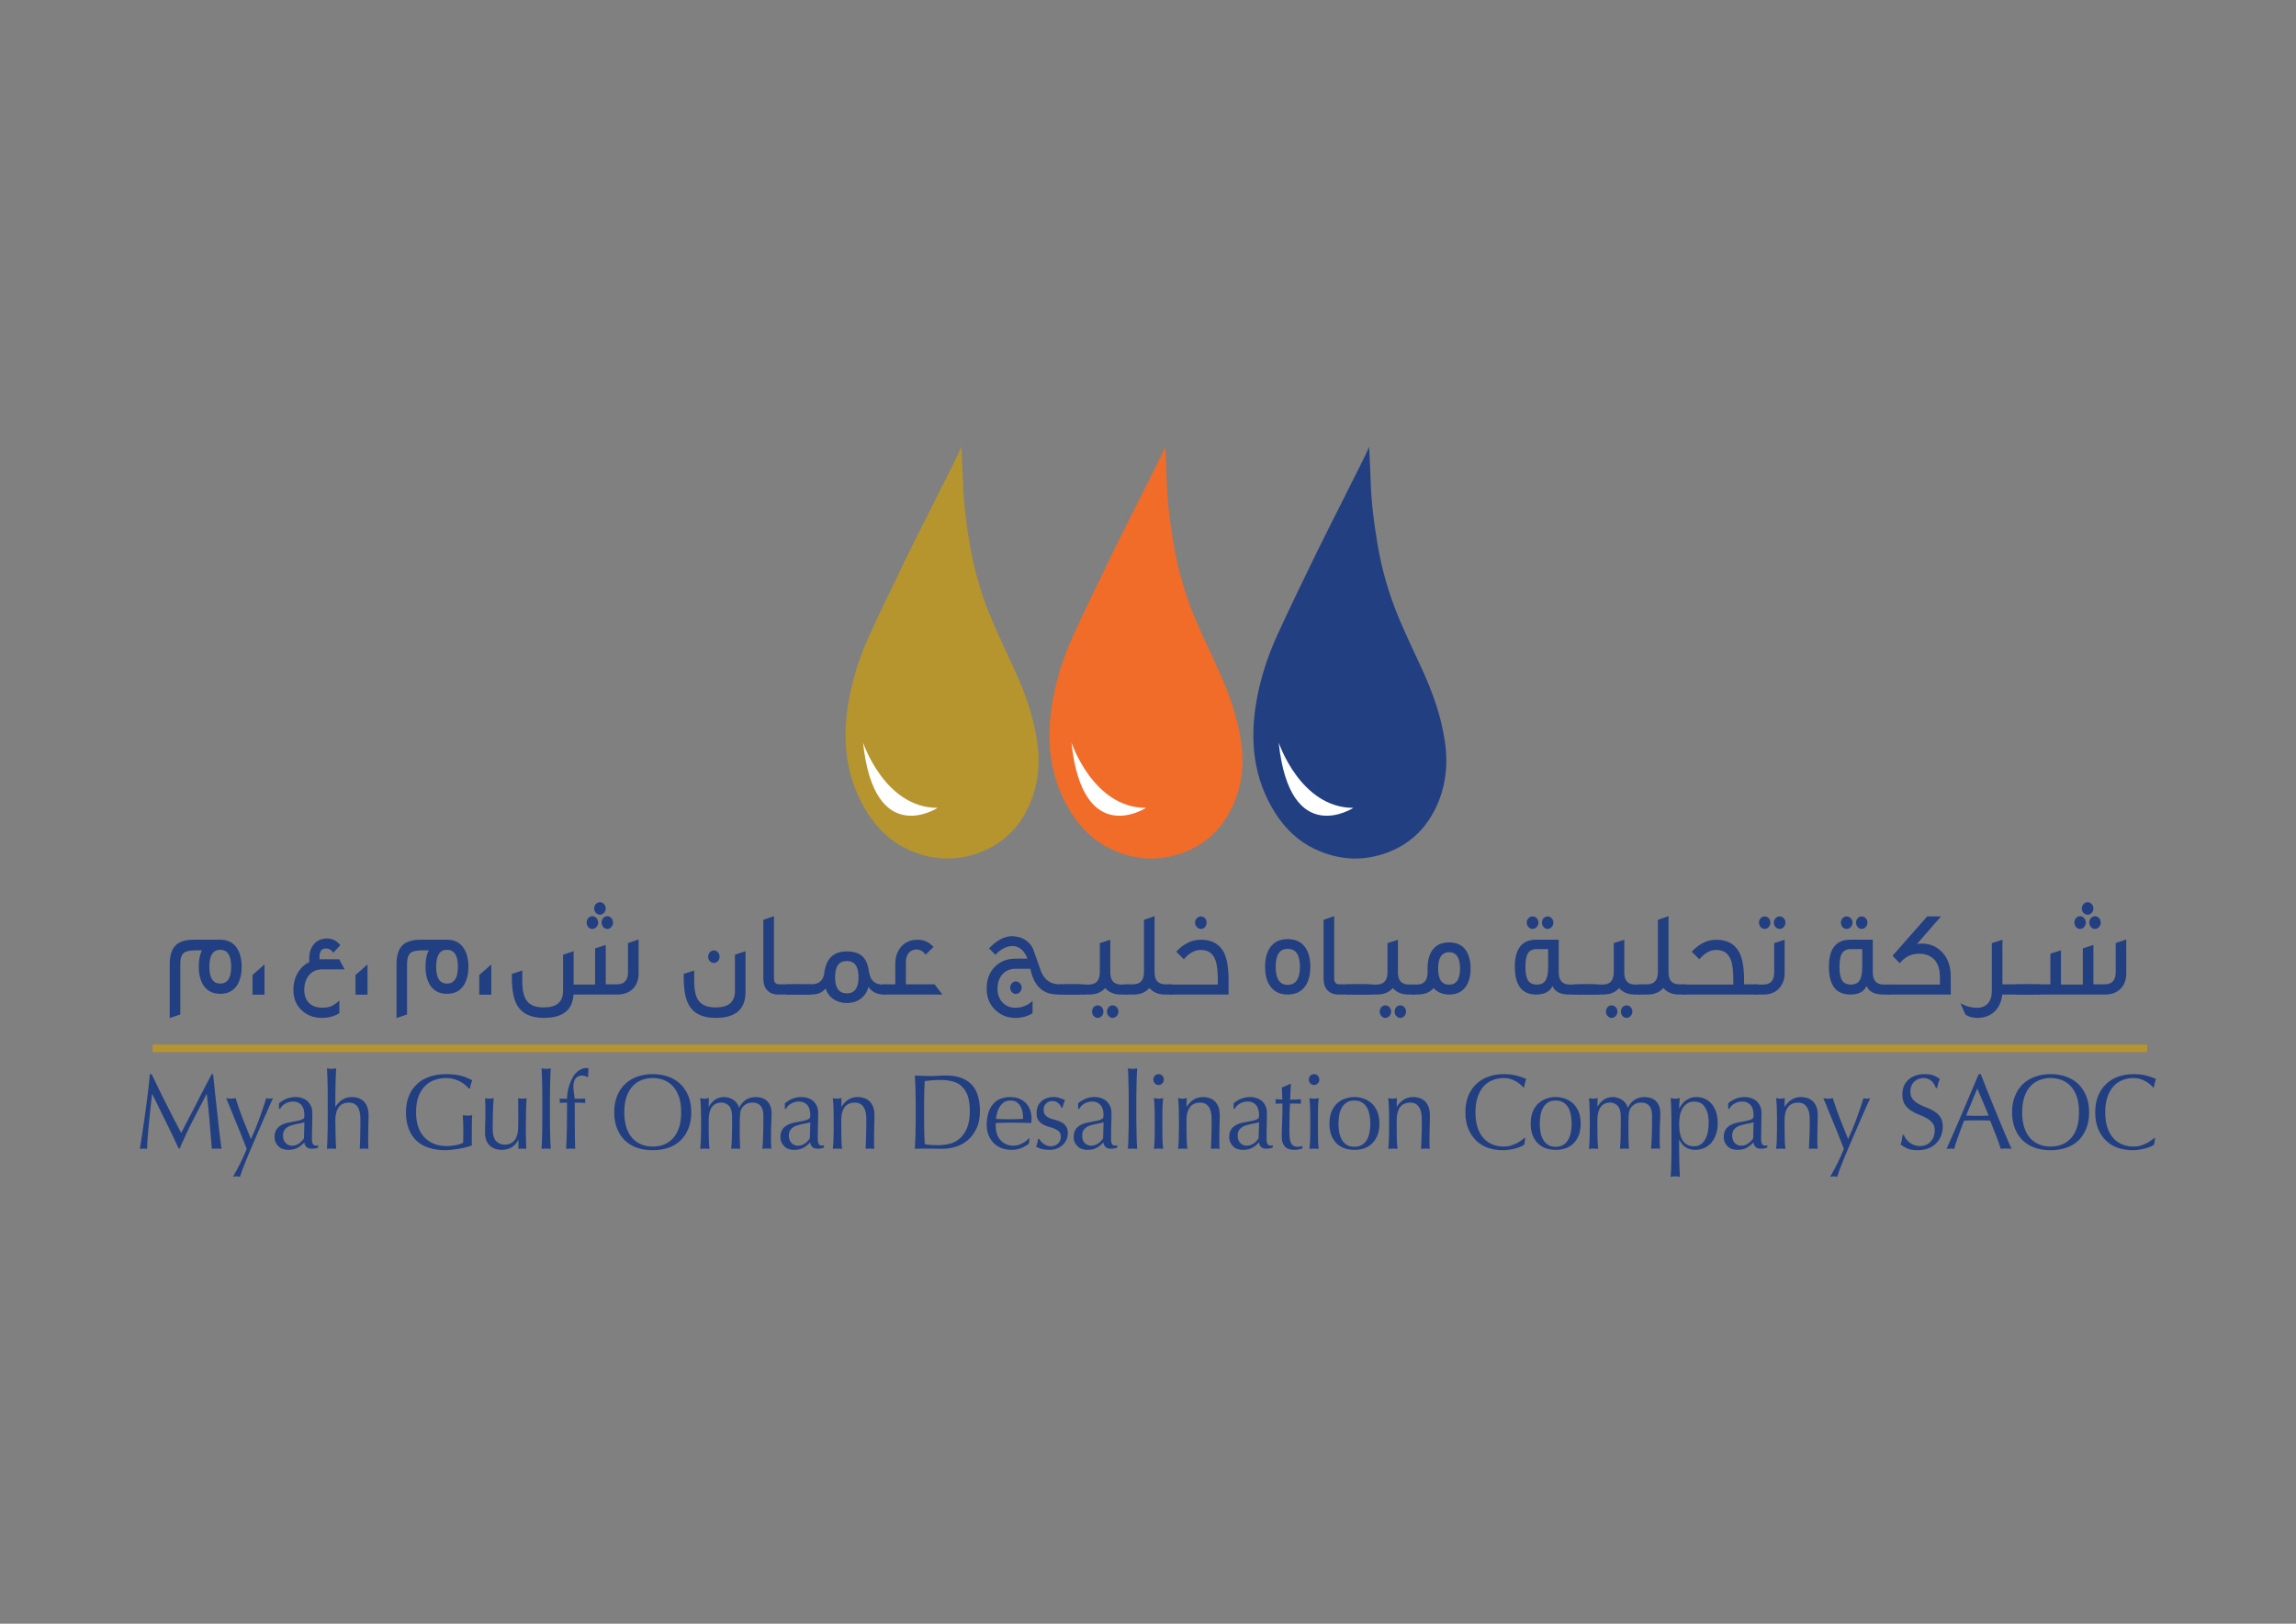 <svg xmlns="http://www.w3.org/2000/svg" xmlns:xlink="http://www.w3.org/1999/xlink" xmlns:inkscape="http://www.inkscape.org/namespaces/inkscape" version="1.1" width="841.89" height="595.28" viewBox="0 0 841.89 595.28">
<rect x="0" y="0" width="841.89" height="595.28" fill="#808080" stroke="none"/>
<defs>
<clipPath id="clip_0">
<path transform="matrix(1,0,0,-1,0,595.28)" d="M0 595.28H841.89V0H0Z"/>
</clipPath>
</defs>
<g inkscape:groupmode="layer" inkscape:label="Layer 1">
<g clip-path="url(#clip_0)">
<path transform="matrix(1,0,0,-1,427.294,163.812)" d="M0 0C.187-4.503 .435-8.693 .534-12.864 .76-20.369 1.735-27.743 2.948-35.097 4.587-44.897 7.289-54.341 11.129-63.378 13.769-69.632 16.758-75.729 19.547-81.915 23.362-90.276 26.451-98.932 27.777-108.194 28.928-115.868 28.215-123.397 25.226-130.515 21.536-139.32 15.419-145.377 6.977-148.629-2.164-152.131-11.17-151.594-19.976-147.453-25.941-144.627-30.682-140.12-34.409-134.304-42.39-121.765-43.916-107.869-41.339-93.247-39.875-84.923-37.286-76.949-33.859-69.382-29.144-59.063-24.178-48.894-19.225-38.706-16.335-32.708-13.271-26.823-10.319-20.863-7.542-15.378-4.753-9.837-2.014-4.328-1.326-2.996-.738-1.62 0 0" fill="#f06c28" fill-rule="evenodd"/>
<path transform="matrix(1,0,0,-1,502.038,163.812)" d="M0 0C.2-4.503 .438-8.693 .563-12.864 .788-20.369 1.751-27.743 2.965-35.097 4.578-44.897 7.305-54.341 11.146-63.378 13.771-69.632 16.761-75.729 19.575-81.915 23.378-90.276 26.442-98.932 27.793-108.194 28.932-115.868 28.218-123.397 25.254-130.515 21.552-139.32 15.46-145.377 6.992-148.629-2.151-152.131-11.157-151.594-19.937-147.453-25.929-144.627-30.669-140.12-34.396-134.304-42.401-121.765-43.865-107.869-41.326-93.247-39.862-84.923-37.261-76.949-33.847-69.382-29.155-59.063-24.152-48.894-19.225-38.706-16.31-32.708-13.258-26.823-10.294-20.863-7.517-15.378-4.74-9.837-2.001-4.328-1.301-2.996-.737-1.62 0 0" fill="#223f82" fill-rule="evenodd"/>
<path transform="matrix(1,0,0,-1,352.534,163.812)" d="M0 0C.188-4.503 .425-8.693 .563-12.864 .75-20.369 1.726-27.743 2.939-35.097 4.603-44.897 7.28-54.341 11.132-63.378 13.784-69.632 16.761-75.729 19.55-81.915 23.377-90.276 26.455-98.932 27.78-108.194 28.931-115.868 28.206-123.397 25.229-130.515 21.551-139.32 15.448-145.377 6.967-148.629-2.164-152.131-11.157-151.594-19.938-147.453-25.941-144.627-30.695-140.12-34.372-134.304-42.402-121.765-43.89-107.869-41.339-93.247-39.9-84.923-37.286-76.949-33.846-69.382-29.156-59.063-24.166-48.894-19.237-38.706-16.323-32.708-13.271-26.823-10.282-20.863-7.517-15.378-4.753-9.837-2.001-4.328-1.326-2.996-.75-1.62 0 0" fill="#b6952f" fill-rule="evenodd"/>
<path transform="matrix(1,0,0,-1,316.461,272.213)" d="M0 0C0 0 7.93-23.965 27.342-23.965 27.342-23.965 4.103-39.115 0 0" fill="#ffffff"/>
<path transform="matrix(1,0,0,-1,392.885,272.213)" d="M0 0C0 0 7.917-23.965 27.33-23.965 27.33-23.965 4.09-39.115 0 0" fill="#ffffff"/>
<path transform="matrix(1,0,0,-1,468.867,272.213)" d="M0 0C0 0 7.955-23.965 27.38-23.965 27.38-23.965 4.103-39.115 0 0" fill="#ffffff"/>
<path transform="matrix(1,0,0,-1,84.776,354.418)" d="M0 0C0 4.152-1.363 6.203-4.002 6.203-6.667 6.203-8.005 4.152-8.005 0-8.005-4.128-6.667-6.18-4.002-6.18-1.363-6.18 0-4.128 0 0M3.84 0C3.84-2.802 3.265-5.028 2.164-6.768 .813-8.855-1.226-9.932-4.002-9.932-6.792-9.932-8.868-8.855-10.219-6.768-11.319-5.028-11.883-2.802-11.883 0-11.883 2.539-11.482 4.565-10.707 6.016H-12.896C-15.097 6.016-16.585 5.703-17.361 5.09-18.212 4.415-18.662 3.039-18.662 .988V-17.499L-22.539-18.8V.988C-22.539 4.277-21.714 6.642-20.138 8.067-18.75 9.268-16.585 9.906-13.646 9.906H-4.002C-1.226 9.906 .813 8.83 2.164 6.729 3.265 5.003 3.84 2.764 3.84 0" fill="#223f82"/>
<path transform="matrix(1,0,0,-1,96.984,364.662)" d="M0 0H-4.391V7.217L0 11.095Z" fill="#223f82"/>
<path transform="matrix(1,0,0,-1,126.377,355.393)" d="M0 0H-4.152-8.306C-12.32 0-14.81-3.115-14.81-7.53-14.81-11.62-12.32-14.034-8.306-14.034-7.017-14.034-6.054-13.896-5.354-13.672-4.403-13.358-3.265-12.608-1.951-11.433L-1.926-16.048C-3.74-17.199-5.866-17.787-8.306-17.787-11.357-17.787-13.834-16.836-15.835-14.923-17.799-13.046-18.787-10.595-18.787-7.53-18.787-2.89-16.61 .888-12.983 2.677V4.152C-12.983 6.153-12.42 7.842-11.295 9.218-10.156 10.594-8.53 11.319-6.441 11.319-4.528 11.319-2.89 10.519-1.589 8.868L-4.152 6.104C-4.815 7.129-5.729 7.667-6.817 7.667-8.418 7.667-9.231 6.642-9.231 4.628V3.702H-1.989Z" fill="#223f82"/>
<path transform="matrix(1,0,0,-1,134.758,364.662)" d="M0 0H-4.403V7.217L0 11.095Z" fill="#223f82"/>
<path transform="matrix(1,0,0,-1,167.917,354.418)" d="M0 0C0 4.152-1.363 6.203-4.015 6.203-6.667 6.203-7.993 4.152-7.993 0-7.993-4.128-6.667-6.18-4.015-6.18-1.363-6.18 0-4.128 0 0M3.84 0C3.84-2.802 3.265-5.028 2.164-6.768 .813-8.855-1.238-9.932-4.015-9.932-6.792-9.932-8.855-8.855-10.207-6.768-11.32-5.028-11.883-2.802-11.883 0-11.883 2.539-11.482 4.565-10.694 6.016H-12.908C-15.122 6.016-16.573 5.703-17.361 5.09-18.199 4.415-18.662 3.039-18.662 .988V-17.499L-22.527-18.8V.988C-22.527 4.277-21.727 6.642-20.125 8.067-18.75 9.268-16.573 9.906-13.634 9.906H-4.015C-1.238 9.906 .813 8.83 2.164 6.729 3.265 5.003 3.84 2.764 3.84 0" fill="#223f82"/>
<path transform="matrix(1,0,0,-1,180.149,364.662)" d="M0 0H-4.415V7.217L0 11.095Z" fill="#223f82"/>
<path transform="matrix(1,0,0,-1,219.324,338.233)" d="M0 0C0-1.263-.988-2.326-2.126-2.326-3.315-2.326-4.215-1.263-4.215 0-4.215 1.289-3.315 2.352-2.126 2.352-.988 2.352 0 1.289 0 0M2.79 5.153C2.79 3.953 1.801 2.877 .663 2.877-.475 2.877-1.476 3.953-1.476 5.153-1.476 6.404-.475 7.48 .663 7.48 1.801 7.48 2.79 6.404 2.79 5.153M5.466 0C5.466-1.263 4.49-2.326 3.339-2.326 2.214-2.326 1.263-1.263 1.263 0 1.263 1.289 2.214 2.352 3.339 2.352 4.49 2.352 5.466 1.289 5.466 0M14.834-18.712C14.834-23.314 11.833-26.379 7.142-26.379H-9.031C-9.356-32.083-12.983-34.947-19.925-34.947-24.829-34.947-28.143-33.283-29.881-29.981-31.145-27.63-31.72-23.915-31.633-18.812L-27.818-17.561V-21.438C-27.818-28.393-25.591-31.106-19.888-31.106-15.185-31.106-12.858-29.093-12.858-25.053V-11.77L-8.981-10.481V-22.727H-1.113V-9.456L2.79-8.205V-22.639H6.942C9.581-22.639 10.944-21.15 10.944-18.273V-7.479L14.834-6.204Z" fill="#223f82"/>
<path transform="matrix(1,0,0,-1,263.853,350.754)" d="M0 0C0-1.263-.901-2.276-2.089-2.276-3.227-2.276-4.203-1.263-4.203 0-4.203 1.238-3.227 2.314-2.089 2.314-.901 2.314 0 1.238 0 0M9.506 2.039V-12.958C9.506-19.249 5.879-22.427-1.438-22.427-6.341-22.427-9.631-20.763-11.382-17.461-12.67-15.109-13.233-11.395-13.146-6.278L-9.306-5.04V-8.918C-9.306-15.872-7.092-18.586-1.375-18.586 3.302-18.586 5.641-16.572 5.641-12.52V.751Z" fill="#223f82"/>
<path transform="matrix(1,0,0,-1,289.644,364.612)" d="M0 0H-4.34C-7.805 0-9.744 2.313-9.744 5.754V27.393L-5.854 28.743V5.879C-5.854 4.453-5.203 3.74-3.853 3.74H0Z" fill="#223f82"/>
<path transform="matrix(1,0,0,-1,0,595.28)" d="M296.148 230.668H288.593V234.408H296.148Z" fill="#223f82"/>
<path transform="matrix(1,0,0,-1,0,595.28)" d="M297.537 230.668H289.982V234.408H297.537Z" fill="#223f82"/>
<path transform="matrix(1,0,0,-1,314.81,358.246)" d="M0 0C0 3.965-1.438 5.929-4.278 5.929-7.192 5.929-8.605 3.965-8.605 0-8.605-3.952-7.192-5.929-4.278-5.929-1.438-5.929 0-3.952 0 0M9.756-6.354H9.219C6.805-6.354 4.94-5.44 3.652-3.564 2.651-7.305-.375-9.48-4.278-9.48-8.005-9.48-10.994-7.517-12.083-4.14-13.271-5.628-14.947-6.354-17.136-6.354H-18.462V-2.626H-17.398C-14.497-2.626-12.858-1.2-12.545 1.651-11.845 6.867-9.131 9.443-4.278 9.443-1.639 9.443 .325 8.781 1.639 7.442 2.802 6.242 3.564 4.266 3.902 1.651 4.353-1.25 6.041-2.714 8.943-2.714L9.756-2.626Z" fill="#223f82"/>
<path transform="matrix(1,0,0,-1,345.567,364.612)" d="M0 0H-21.801V3.74H-17.273V11.357C-17.273 13.809-16.535 15.897-15.122 17.549-13.633 19.237-11.595 20.088-9.03 20.088-6.804 20.088-4.891 19.2-3.277 17.448L-6.166 14.609C-7.129 15.897-8.255 16.522-9.456 16.522-11.907 16.522-13.396 14.609-13.396 12.07V3.74H-2.889Z" fill="#223f82"/>
<path transform="matrix(1,0,0,-1,374.623,362.086)" d="M0 0C0-1.238-1.001-2.301-2.139-2.301-3.29-2.301-4.216-1.238-4.216 0-4.216 1.214-3.29 2.289-2.139 2.289-1.001 2.289 0 1.214 0 0M14.922-2.514H13.246C7.792-2.514 4.415 .638 3.214 6.917H-2.339C-6.254 6.917-8.868 3.915-8.868-.388-8.868-4.54-6.142-7.38-2.339-7.38 .062-7.38 2.201-6.529 3.99-4.878V-9.381C2.201-10.507 .062-11.095-2.339-11.095-5.229-11.095-7.743-10.094-9.769-8.093-11.82-6.091-12.833-3.552-12.833-.388-12.833 2.902-11.858 5.592-9.894 7.58-7.893 9.594-5.404 10.619-2.339 10.619H2.151C.925 13.696-.951 15.247-3.44 15.247-5.479 15.247-7.567 14.172-9.644 12.045L-11.971 14.396C-9.094 17.424-6.217 18.912-3.44 18.85 .125 18.762 2.676 17.224 4.202 14.172 5.228 11.332 6.191 8.468 7.204 5.654 8.567 2.702 10.757 1.214 13.821 1.214H14.922Z" fill="#223f82"/>
<path transform="matrix(1,0,0,-1,0,595.28)" d="M396.112 230.668H388.557V234.408H396.112Z" fill="#223f82"/>
<path transform="matrix(1,0,0,-1,0,595.28)" d="M397.488 230.668H389.946V234.408H397.488Z" fill="#223f82"/>
<path transform="matrix(1,0,0,-1,404.605,370.853)" d="M0 0C0-1.251-.963-2.327-2.089-2.327-3.29-2.327-4.19-1.251-4.19 0-4.19 1.263-3.29 2.276-2.089 2.276-.963 2.276 0 1.263 0 0M5.503 0C5.503-1.251 4.503-2.327 3.377-2.327 2.214-2.327 1.313-1.251 1.313 0 1.313 1.263 2.214 2.276 3.377 2.276 4.503 2.276 5.503 1.263 5.503 0M8.768 6.241H6.304C3.902 6.241 2.014 7.042 .638 8.605-.763 7.042-2.664 6.241-5.166 6.241H-8.105V9.894H-5.416C-2.664 9.894-1.326 11.407-1.326 14.434V25.091L2.514 26.329V14.309C2.514 11.357 3.865 9.894 6.554 9.894H8.768Z" fill="#223f82"/>
<path transform="matrix(1,0,0,-1,429.81,364.612)" d="M0 0H-2.701C-5.065 0-6.942 .801-8.368 2.401-9.72 .801-11.634 0-14.123 0H-17.451V3.74H-14.373C-11.684 3.74-10.332 5.253-10.332 8.293V27.393L-6.455 28.743V8.067C-6.455 5.166-5.104 3.74-2.451 3.74H0Z" fill="#223f82"/>
<path transform="matrix(1,0,0,-1,442.44,338.233)" d="M0 0C0-1.263-.926-2.326-2.076-2.326-3.252-2.326-4.24-1.263-4.24 0-4.24 1.238-3.252 2.265-2.076 2.265-.926 2.265 0 1.238 0 0M8.056-26.379H-13.668V-22.727H4.104V-21.126C4.104-17.724 3.815-15.284 3.228-13.783 2.34-11.282 .538-10.031-2.102-10.031-4.353-10.031-6.441-11.182-8.367-13.458L-11.129-10.656C-8.405-7.755-5.428-6.278-2.102-6.278 2.002-6.278 4.854-7.942 6.467-11.182 7.518-13.458 8.056-16.811 8.056-21.126Z" fill="#223f82"/>
<path transform="matrix(1,0,0,-1,476.667,354.418)" d="M0 0C0 4.377-1.526 6.554-4.516 6.554-7.455 6.554-8.905 4.377-8.905 0-8.905-4.403-7.455-6.643-4.516-6.643-1.526-6.643 0-4.403 0 0M3.802 0C3.802-2.89 3.215-5.204 2.063-6.942 .638-9.119-1.563-10.194-4.516-10.194-7.455-10.194-9.594-9.119-11.032-6.942-12.221-5.204-12.783-2.89-12.783 0-12.783 2.864-12.221 5.165-11.032 6.916-9.594 9.056-7.455 10.118-4.516 10.118-1.563 10.118 .638 9.056 2.063 6.916 3.215 5.165 3.802 2.864 3.802 0" fill="#223f82"/>
<path transform="matrix(1,0,0,-1,495.046,364.612)" d="M0 0H-4.315C-7.805 0-9.719 2.313-9.719 5.754V27.393L-5.829 28.743V5.879C-5.829 4.453-5.19 3.74-3.84 3.74H0Z" fill="#223f82"/>
<path transform="matrix(1,0,0,-1,0,595.28)" d="M501.575 230.668H494.02V234.408H501.575Z" fill="#223f82"/>
<path transform="matrix(1,0,0,-1,0,595.28)" d="M502.964 230.668H495.408V234.408H502.964Z" fill="#223f82"/>
<path transform="matrix(1,0,0,-1,510.106,370.853)" d="M0 0C0-1.251-.988-2.327-2.139-2.327-3.314-2.327-4.202-1.251-4.202 0-4.202 1.263-3.314 2.276-2.139 2.276-.988 2.276 0 1.263 0 0M5.466 0C5.466-1.251 4.49-2.327 3.34-2.327 2.201-2.327 1.264-1.251 1.264 0 1.264 1.263 2.201 2.276 3.34 2.276 4.49 2.276 5.466 1.263 5.466 0M8.743 6.241H6.279C3.891 6.241 2.014 7.042 .601 8.605-.775 7.042-2.701 6.241-5.19 6.241H-8.143V9.894H-5.416C-2.701 9.894-1.338 11.407-1.338 14.434V25.091L2.489 26.329V14.309C2.489 11.357 3.853 9.894 6.529 9.894H8.743Z" fill="#223f82"/>
<path transform="matrix(1,0,0,-1,535.372,355.068)" d="M0 0C0 3.952-1.364 5.966-4.016 5.966-6.704 5.966-8.043 3.952-8.043 0-8.043-3.966-6.704-5.93-4.016-5.93-1.364-5.93 0-3.966 0 0M3.864 0C3.864-2.689 3.289-4.866 2.188-6.518 .851-8.519-1.226-9.544-4.016-9.544-6.367-9.544-8.269-8.743-9.694-7.18-10.995-8.743-12.996-9.544-15.698-9.544H-17.524V-5.892H-15.923C-13.259-5.892-11.921-4.428-11.921-1.438V0C-11.921 2.701-11.37 4.891-10.244 6.592-8.906 8.593-6.829 9.568-4.016 9.568-1.226 9.568 .851 8.593 2.188 6.592 3.289 4.891 3.864 2.701 3.864 0" fill="#223f82"/>
<path transform="matrix(1,0,0,-1,564.115,338.233)" d="M0 0C0-1.263-.963-2.326-2.164-2.326-3.303-2.326-4.29-1.263-4.29 0-4.29 1.238-3.303 2.265-2.164 2.265-.963 2.265 0 1.238 0 0M3.564-9.718H-.613C-2.189-9.718-3.353-10.306-3.965-11.444-4.479-12.396-4.778-13.996-4.778-16.185-4.778-18.361-4.479-19.962-3.965-20.95-3.353-22.151-2.189-22.727-.613-22.727 .976-22.727 2.139-22.151 2.739-20.95 3.265-19.962 3.564-18.361 3.564-16.185ZM5.479 0C5.479-1.263 4.49-2.326 3.352-2.326 2.201-2.326 1.275-1.263 1.275 0 1.275 1.238 2.201 2.265 3.352 2.265 4.49 2.265 5.479 1.238 5.479 0M13.896-26.379H11.232C8.043-26.379 6.004-25.354 5.141-23.252 4.203-25.354 2.201-26.379-.863-26.379-6.041-26.379-8.656-23.002-8.656-16.185-8.656-9.581-6.041-6.278-.863-6.278H7.43V-18.187C7.43-21.213 8.793-22.727 11.432-22.727H13.896Z" fill="#223f82"/>
<path transform="matrix(1,0,0,-1,0,595.28)" d="M584.553 230.668H577.011V234.408H584.553Z" fill="#223f82"/>
<path transform="matrix(1,0,0,-1,0,595.28)" d="M585.941 230.668H578.386V234.408H585.941Z" fill="#223f82"/>
<path transform="matrix(1,0,0,-1,593.084,370.853)" d="M0 0C0-1.251-.988-2.327-2.14-2.327-3.314-2.327-4.216-1.251-4.216 0-4.216 1.263-3.314 2.276-2.14 2.276-.988 2.276 0 1.263 0 0M5.466 0C5.466-1.251 4.49-2.327 3.352-2.327 2.188-2.327 1.263-1.251 1.263 0 1.263 1.263 2.188 2.276 3.352 2.276 4.49 2.276 5.466 1.263 5.466 0M8.73 6.241H6.278C3.877 6.241 1.988 7.042 .612 8.605-.775 7.042-2.702 6.241-5.191 6.241H-8.131V9.894H-5.429C-2.702 9.894-1.352 11.407-1.352 14.434V25.091L2.501 26.329V14.309C2.501 11.357 3.827 9.894 6.516 9.894H8.73Z" fill="#223f82"/>
<path transform="matrix(1,0,0,-1,618.262,364.612)" d="M0 0H-2.688C-5.078 0-6.941 .801-8.38 2.401-9.73 .801-11.632 0-14.134 0H-17.436V3.74H-14.384C-11.67 3.74-10.344 5.253-10.344 8.293V27.393L-6.453 28.743V8.067C-6.453 5.166-5.115 3.74-2.464 3.74H0Z" fill="#223f82"/>
<path transform="matrix(1,0,0,-1,644.592,364.612)" d="M0 0H-27.368V3.652H-9.031V5.253C-9.031 8.643-9.307 11.095-9.895 12.596-10.808 15.097-12.596 16.348-15.285 16.348-17.524 16.348-19.562 15.197-21.489 12.921L-24.266 15.723C-21.526 18.624-18.55 20.088-15.285 20.088-11.157 20.088-8.306 18.437-6.705 15.197-5.604 12.921-5.078 9.568-5.078 5.253V3.74H0Z" fill="#223f82"/>
<path transform="matrix(1,0,0,-1,649.169,338.233)" d="M0 0C0-1.263-.937-2.326-2.076-2.326-3.239-2.326-4.202-1.263-4.202 0-4.202 1.238-3.239 2.265-2.076 2.265-.937 2.265 0 1.238 0 0M5.216-18.499C5.216-20.763 4.541-22.677 3.14-24.152 1.764-25.628-.112-26.379-2.464-26.379H-5.604V-22.727H-2.664C.038-22.727 1.389-21.213 1.389-18.187V-7.542L5.216-6.278ZM5.517 0C5.517-1.263 4.578-2.326 3.378-2.326 2.239-2.326 1.251-1.263 1.251 0 1.251 1.238 2.239 2.265 3.378 2.265 4.578 2.265 5.517 1.238 5.517 0" fill="#223f82"/>
<path transform="matrix(1,0,0,-1,679.276,338.233)" d="M0 0C0-1.263-.976-2.326-2.177-2.326-3.303-2.326-4.278-1.263-4.278 0-4.278 1.238-3.303 2.265-2.177 2.265-.976 2.265 0 1.238 0 0M3.564-9.718H-.601C-2.202-9.718-3.353-10.306-3.953-11.444-4.479-12.396-4.778-13.996-4.778-16.185-4.778-18.361-4.479-19.962-3.953-20.95-3.353-22.151-2.202-22.727-.601-22.727 .987-22.727 2.139-22.151 2.739-20.95 3.289-19.962 3.564-18.361 3.564-16.185ZM5.478 0C5.478-1.263 4.49-2.326 3.352-2.326 2.214-2.326 1.288-1.263 1.288 0 1.288 1.238 2.214 2.265 3.352 2.265 4.49 2.265 5.478 1.238 5.478 0M13.896-26.379H11.244C8.042-26.379 6.003-25.354 5.153-23.252 4.215-25.354 2.214-26.379-.851-26.379-6.029-26.379-8.655-23.002-8.655-16.185-8.655-9.581-6.029-6.278-.851-6.278H7.43V-18.187C7.43-21.213 8.768-22.727 11.419-22.727H13.896Z" fill="#223f82"/>
<path transform="matrix(1,0,0,-1,715.312,364.612)" d="M0 0H-23.14V3.652H-3.978C-3.928 5.929-4.003 7.567-4.128 8.518-4.415 10.331-5.065 11.808-6.079 12.833-7.492 14.247-9.306 14.972-11.569 14.972-14.484 14.972-16.86 13.809-18.699 11.482L-21.364 14.209-8.655 28.644H-3.59L-12.421 18.524C-11.795 18.624-11.232 18.675-10.632 18.675-7.805 18.675-5.429 17.724-3.502 15.86-1.601 14.034-.45 11.582-.125 8.518-.025 7.88 0 5.041 0 0" fill="#223f82"/>
<path transform="matrix(1,0,0,-1,739.99,364.612)" d="M0 0H-5.816C-6.33-5.166-9.682-8.568-14.96-8.568-16.699-8.568-18.137-8.155-19.312-7.367L-21.139-3.177C-19.312-4.266-17.287-4.854-14.96-4.854-11.633-4.854-9.632-2.526-9.632 1.2V18.85L-5.742 20.088V3.74H0Z" fill="#223f82"/>
<path transform="matrix(1,0,0,-1,0,595.28)" d="M746.544 230.668H738.989V234.408H746.544Z" fill="#223f82"/>
<path transform="matrix(1,0,0,-1,0,595.28)" d="M747.933 230.668H740.377V234.408H747.933Z" fill="#223f82"/>
<path transform="matrix(1,0,0,-1,764.818,338.233)" d="M0 0C0-1.263-.963-2.326-2.127-2.326-3.277-2.326-4.19-1.263-4.19 0-4.19 1.289-3.277 2.352-2.127 2.352-.963 2.352 0 1.289 0 0M2.789 5.153C2.789 3.953 1.813 2.877 .662 2.877-.476 2.877-1.477 3.953-1.477 5.153-1.477 6.404-.476 7.48 .662 7.48 1.813 7.48 2.789 6.404 2.789 5.153M5.466 0C5.466-1.263 4.502-2.326 3.364-2.326 2.227-2.326 1.275-1.263 1.275 0 1.275 1.289 2.227 2.352 3.364 2.352 4.502 2.352 5.466 1.289 5.466 0M14.834-18.712C14.834-23.314 11.845-26.379 7.154-26.379H-17.799V-22.639H-12.983V-11.369L-9.106-10.169V-22.727H-1.089V-9.456L2.789-8.205V-22.639H6.954C9.605-22.639 10.957-21.15 10.957-18.273V-7.479L14.834-6.204Z" fill="#223f82"/>
<path transform="matrix(1,0,0,-1,60.886,404.588)" d="M0 0C1.751-3.478 3.602-7.079 5.553-10.757 5.804-10.27 6.179-9.544 6.654-8.631 7.129-7.718 7.667-6.642 8.292-5.453 8.931-4.24 9.594-2.939 10.344-1.551 11.031-.138 11.77 1.264 12.495 2.702 13.246 4.128 13.983 5.554 14.709 6.93 15.46 8.306 16.122 9.606 16.761 10.795H17.248C17.523 8.293 17.786 5.879 18.011 3.553 18.236 1.213 18.499-1.088 18.762-3.352 19.012-5.604 19.262-7.83 19.512-10.044 19.75-12.232 20.025-14.434 20.338-16.586 20.025-16.535 19.737-16.511 19.449-16.511H18.574 17.674C17.386-16.511 17.098-16.535 16.785-16.586 16.51-13.121 16.247-9.744 15.96-6.491 15.685-3.239 15.359 .088 14.935 3.49H14.859C13.133 .2 11.444-3.077 9.756-6.329 8.093-9.556 6.504-12.958 4.978-16.511H4.652C3.14-13.233 1.563-9.932-.088-6.629-1.727-3.34-3.39 .037-5.054 3.49H-5.129C-5.291 1.863-5.479 .112-5.717-1.776-5.929-3.665-6.117-5.541-6.292-7.367-6.479-9.206-6.617-10.944-6.755-12.596-6.867-14.209-6.942-15.535-6.942-16.586-7.33-16.535-7.78-16.511-8.256-16.511-8.73-16.511-9.169-16.535-9.581-16.586-9.256-14.472-8.919-12.258-8.556-9.894-8.193-7.542-7.868-5.19-7.53-2.802-7.218-.437-6.917 1.901-6.63 4.215-6.342 6.517-6.117 8.718-5.917 10.795H-5.278C-3.553 7.092-1.776 3.502 0 0" fill="#223f82"/>
<path transform="matrix(1,0,0,-1,89.391,418.484)" d="M0 0C-.437 1.139-.913 2.326-1.413 3.564-1.926 4.791-2.438 6.054-2.964 7.354-3.489 8.631-3.989 9.831-4.439 10.982-4.928 12.12-5.341 13.108-5.666 13.984-6.041 14.848-6.304 15.485-6.479 15.897-6.153 15.848-5.841 15.798-5.553 15.748-5.278 15.723-5.016 15.697-4.74 15.697-4.465 15.697-4.189 15.723-3.914 15.748-3.627 15.798-3.339 15.848-3.001 15.897-2.226 13.384-1.363 10.907-.412 8.443 .551 6.004 1.563 3.478 2.627 .876 3.678 3.152 4.691 5.616 5.654 8.23 6.604 10.832 7.48 13.384 8.243 15.897 8.731 15.76 9.156 15.697 9.481 15.697 9.819 15.697 10.232 15.76 10.732 15.897 10.545 15.522 10.27 14.91 9.882 14.047 9.481 13.158 9.031 12.12 8.48 10.907 7.943 9.693 7.343 8.355 6.705 6.867 6.079 5.391 5.416 3.891 4.754 2.339 4.078 .788 3.415-.763 2.79-2.276 2.114-3.803 1.501-5.253 .964-6.629 .4-7.992-.087-9.23-.513-10.344-.913-11.444-1.213-12.333-1.413-12.983-1.926-12.858-2.339-12.771-2.701-12.771-3.039-12.771-3.477-12.858-3.989-12.983-1.988-9.568-.312-6.153 1.076-2.727 .801-2.026 .451-1.113 0 0" fill="#223f82"/>
<path transform="matrix(1,0,0,-1,110.129,411.817)" d="M0 0C-.537-.112-1.113-.226-1.713-.338-2.276-.463-2.852-.613-3.401-.788-3.965-.963-4.452-1.226-4.902-1.526-5.341-1.839-5.69-2.239-5.953-2.702-6.229-3.177-6.354-3.777-6.354-4.516-6.354-5.729-6.004-6.667-5.315-7.279-4.665-7.905-3.915-8.218-3.089-8.218-2.126-8.218-1.275-7.942-.475-7.405 .301-6.854 .913-6.217 1.339-5.479L1.489 .388C1.063 .237 .588 .1 0 0M-4.69 9.155C-3.739 9.469-2.751 9.631-1.751 9.631-.851 9.631 0 9.469 .738 9.206 1.501 8.931 2.151 8.543 2.702 8.043 3.228 7.53 3.628 6.904 3.94 6.179 4.253 5.479 4.403 4.703 4.403 3.827 4.403 2.339 4.354 .863 4.328-.626 4.278-2.089 4.253-3.652 4.253-5.304 4.253-5.604 4.253-5.941 4.266-6.292 4.278-6.642 4.328-6.942 4.44-7.229 4.528-7.505 4.69-7.742 4.866-7.905 5.054-8.093 5.354-8.181 5.717-8.181 5.842-8.181 5.979-8.168 6.117-8.168 6.267-8.143 6.392-8.105 6.517-8.03V-8.894C6.242-9.019 5.892-9.131 5.479-9.206 5.054-9.281 4.604-9.318 4.091-9.318 3.29-9.318 2.64-9.105 2.227-8.668 1.802-8.243 1.526-7.692 1.464-7.017 .538-7.942-.337-8.644-1.213-9.081-2.089-9.531-3.164-9.744-4.439-9.744-5.065-9.744-5.69-9.669-6.291-9.469-6.879-9.294-7.417-8.993-7.88-8.581-8.343-8.168-8.73-7.655-9.018-7.067-9.293-6.491-9.456-5.804-9.456-5.054-9.456-3.489-8.955-2.276-8.029-1.413-7.092-.562-5.804 .013-4.14 .3-2.764 .538-1.738 .738-.963 .913-.2 1.088 .363 1.251 .726 1.451 1.076 1.613 1.313 1.826 1.389 2.076 1.464 2.339 1.489 2.664 1.489 3.026 1.489 3.702 1.401 4.315 1.276 4.928 1.139 5.528 .876 6.041 .538 6.491 .238 6.93-.2 7.292-.725 7.555-1.275 7.843-1.913 7.979-2.664 7.979-3.664 7.979-4.59 7.742-5.466 7.255-6.316 6.805-6.979 6.142-7.392 5.315H-7.817V7.354C-6.691 8.243-5.641 8.843-4.69 9.155" fill="#223f82"/>
<path transform="matrix(1,0,0,-1,120.161,400.059)" d="M0 0C-.013 1.062-.025 2.089-.062 3.102-.075 4.127-.113 5.091-.15 6.016-.188 6.954-.251 7.742-.275 8.393 .425 8.268 .987 8.192 1.413 8.192 1.851 8.192 2.414 8.268 3.102 8.393 3.064 7.742 3.026 6.954 2.977 6.041 2.951 5.128 2.901 4.165 2.889 3.164 2.876 2.163 2.852 1.138 2.839 .125 2.802-.889 2.802-1.813 2.802-2.689V-5.654H2.889C3.59-4.541 4.439-3.665 5.416-3.064 6.403-2.439 7.567-2.14 8.955-2.14 9.655-2.14 10.369-2.239 11.069-2.452 11.795-2.665 12.433-3.027 13.021-3.527 13.621-4.04 14.084-4.729 14.434-5.604 14.797-6.479 14.997-7.593 14.997-8.943 14.997-10.069 14.972-11.22 14.909-12.408 14.871-13.597 14.847-14.86 14.847-16.173V-18.737C14.847-19.15 14.847-19.562 14.871-19.963 14.871-20.363 14.896-20.751 14.909-21.114 14.409-21.063 13.884-21.039 13.308-21.039 12.771-21.039 12.27-21.063 11.757-21.114 11.795-19.763 11.87-18.362 11.92-16.937 11.97-15.485 11.995-14.021 11.995-12.509V-10.132C11.995-8.168 11.645-6.68 10.919-5.679 10.193-4.666 9.181-4.178 7.904-4.178 6.141-4.178 4.853-4.729 4.04-5.866 3.227-6.992 2.802-8.556 2.802-10.582 2.802-11.333 2.802-12.171 2.839-13.134 2.852-14.109 2.876-15.072 2.889-16.048 2.901-17.023 2.951-17.975 2.977-18.888 3.026-19.801 3.064-20.551 3.102-21.114 2.539-21.063 1.963-21.039 1.413-21.039 .862-21.039 .3-21.063-.275-21.114-.251-20.514-.188-19.763-.15-18.85-.113-17.937-.075-16.961-.062-15.948-.025-14.935-.013-13.909 0-12.858 .012-11.808 .012-10.845 .012-9.981V-2.89C.012-2.002 .012-1.026 0 0" fill="#223f82"/>
<path transform="matrix(1,0,0,-1,170.468,397.658)" d="M0 0C-.562 .463-1.176 .888-1.889 1.226-2.564 1.588-3.34 1.863-4.19 2.089-5.016 2.313-5.929 2.438-6.867 2.438-8.431 2.438-9.881 2.176-11.232 1.676-12.583 1.188-13.746 .425-14.76-.613-15.723-1.651-16.498-2.939-17.086-4.528-17.637-6.092-17.911-7.968-17.911-10.145-17.911-12.045-17.687-13.759-17.174-15.298-16.673-16.849-15.936-18.149-14.96-19.2-13.984-20.251-12.82-21.076-11.433-21.639-10.019-22.215-8.443-22.502-6.691-22.502-6.154-22.502-5.604-22.489-5.041-22.414-4.428-22.364-3.89-22.289-3.353-22.189-2.814-22.089-2.289-21.951-1.826-21.789-1.363-21.639-.976-21.451-.65-21.251-.625-20.463-.613-19.676-.588-18.899-.575-18.124-.575-17.324-.575-16.511-.575-15.598-.588-14.685-.638-13.771-.676-12.858-.713-11.982-.775-11.17-.15-11.282 .463-11.357 1.038-11.357 1.326-11.357 1.601-11.345 1.863-11.308 2.151-11.282 2.414-11.232 2.677-11.17 2.614-11.745 2.576-12.708 2.552-13.984 2.526-15.285 2.526-16.986 2.526-19.1V-20.676C2.539-21.201 2.552-21.739 2.552-22.265 2.014-22.489 1.363-22.689 .575-22.915-.213-23.127-1.075-23.315-1.951-23.465-2.852-23.603-3.74-23.74-4.653-23.841-5.528-23.966-6.354-24.028-7.055-24.028-9.281-24.028-11.319-23.753-13.108-23.189-14.909-22.627-16.448-21.764-17.699-20.588-18.962-19.4-19.925-17.949-20.588-16.211-21.276-14.459-21.613-12.434-21.613-10.145-21.613-7.905-21.276-5.941-20.551-4.203-19.875-2.477-18.875-1.001-17.586 .187-16.323 1.4-14.76 2.313-12.934 2.927-11.107 3.552-9.094 3.865-6.867 3.865-5.591 3.865-4.453 3.79-3.465 3.652-2.477 3.515-1.589 3.327-.838 3.102-.05 2.852 .613 2.602 1.188 2.339 1.776 2.089 2.289 1.826 2.739 1.601 2.539 1.238 2.377 .775 2.201 .187 2.014-.375 1.926-.926 1.863-1.414H1.426C1.038-.951 .575-.463 0 0" fill="#223f82"/>
<path transform="matrix(1,0,0,-1,177.898,411.729)" d="M0 0C.075 .976 .075 1.951 .075 2.901V5.891C.025 6.967 .013 8.042-.013 9.131 .613 9.005 1.15 8.942 1.576 8.942 1.989 8.942 2.502 9.005 3.127 9.131 2.989 7.555 2.902 5.854 2.84 3.989 2.789 2.126 2.752 .212 2.752-1.739 2.752-3.09 2.864-4.128 3.077-4.841 3.314-5.566 3.577-6.104 3.902-6.479 4.266-6.893 4.716-7.242 5.253-7.518 5.804-7.793 6.429-7.905 7.154-7.905 8.205-7.905 9.081-7.681 9.818-7.192 10.507-6.705 11.02-6.117 11.345-5.416 11.52-4.966 11.645-4.604 11.745-4.278 11.857-3.966 11.945-3.553 12.008-3.027 12.07-2.515 12.096-1.789 12.107-.926 12.146-.025 12.146 1.176 12.146 2.714V6.003C12.146 6.579 12.146 7.129 12.107 7.654 12.096 8.18 12.083 8.668 12.07 9.131 12.346 9.093 12.608 9.043 12.846 8.993 13.096 8.955 13.358 8.942 13.634 8.942 13.922 8.942 14.185 8.955 14.435 8.993 14.685 9.043 14.947 9.093 15.197 9.131 15.06 7.104 14.984 5.141 14.972 3.252 14.947 1.363 14.909-.65 14.909-2.752 14.909-3.928 14.947-5.066 14.972-6.204 14.984-7.33 15.034-8.418 15.072-9.444 14.572-9.394 14.084-9.369 13.608-9.369 13.121-9.369 12.633-9.394 12.146-9.444 12.158-9.219 12.183-8.956 12.195-8.706 12.208-8.443 12.208-8.168 12.208-7.88V-6.204H12.146C11.482-7.455 10.632-8.381 9.619-8.956 8.593-9.544 7.455-9.832 6.267-9.832 4.29-9.832 2.765-9.294 1.651-8.218 .525-7.13-.037-5.566-.037-3.54-.037-2.164-.025-.976 0 0" fill="#223f82"/>
<path transform="matrix(1,0,0,-1,198.836,400.059)" d="M0 0C0 1.062-.025 2.089-.05 3.102-.075 4.127-.101 5.091-.15 6.016-.187 6.954-.237 7.742-.263 8.393 .425 8.268 .988 8.192 1.413 8.192 1.839 8.192 2.414 8.268 3.114 8.393 3.064 7.742 3.015 6.954 2.989 6.016 2.939 5.091 2.914 4.127 2.89 3.102 2.864 2.089 2.852 1.062 2.839 0 2.802-1.026 2.802-2.002 2.802-2.89V-9.981C2.802-10.845 2.802-11.808 2.839-12.858 2.852-13.909 2.864-14.935 2.89-15.948 2.914-16.961 2.939-17.937 2.989-18.85 3.015-19.763 3.064-20.514 3.114-21.114 2.539-21.063 1.977-21.039 1.413-21.039 .863-21.039 .288-21.063-.263-21.114-.237-20.514-.187-19.763-.15-18.85-.101-17.937-.075-16.961-.05-15.948-.025-14.935 0-13.909 0-12.858 .013-11.808 .013-10.845 .013-9.981V-2.89C.013-2.002 .013-1.026 0 0" fill="#223f82"/>
<path transform="matrix(1,0,0,-1,213.345,394.331)" d="M0 0C-.562 0-1.025-.112-1.413-.338-1.826-.551-2.126-.838-2.401-1.201-2.626-1.539-2.802-1.964-2.939-2.427-3.039-2.902-3.102-3.402-3.102-3.915-3.102-4.391-3.039-5.065-2.951-5.954-2.864-6.842-2.751-7.692-2.613-8.493-1.963-8.493-1.301-8.48-.687-8.468-.024-8.456 .626-8.456 1.276-8.456 1.251-8.593 1.238-8.718 1.227-8.844 1.214-8.969 1.214-9.106 1.214-9.231 1.214-9.356 1.214-9.494 1.227-9.632 1.238-9.757 1.251-9.882 1.276-10.02 .626-9.994-.024-9.981-.687-9.944-1.301-9.906-1.963-9.906-2.613-9.906-2.613-12.746-2.602-15.561-2.576-18.374-2.576-21.177-2.514-24.003-2.451-26.843-2.751-26.792-3.014-26.768-3.289-26.768H-4.09C-4.615-26.768-5.203-26.792-5.766-26.843-5.578-24.003-5.503-21.177-5.466-18.399-5.44-15.636-5.416-12.783-5.416-9.906-5.878-9.906-6.329-9.906-6.779-9.944-7.229-9.981-7.692-9.994-8.155-10.02-8.13-9.882-8.092-9.757-8.08-9.632-8.08-9.494-8.067-9.356-8.067-9.231-8.067-9.106-8.08-8.969-8.08-8.844-8.092-8.718-8.13-8.593-8.155-8.456-7.692-8.456-7.229-8.456-6.779-8.468-6.316-8.48-5.866-8.493-5.416-8.493-5.416-7.743-5.365-6.917-5.203-6.029-5.065-5.141-4.84-4.278-4.54-3.415-4.265-2.539-3.915-1.739-3.502-.964-3.114-.187-2.651 .463-2.163 .988-1.701 1.45-1.125 1.863-.45 2.238 .251 2.589 .964 2.776 1.701 2.776 1.989 2.776 2.227 2.727 2.452 2.664 2.439 2.139 2.402 1.613 2.352 1.088 2.327 .588 2.302 .05 2.302-.476L2.077-.588C1.464-.187 .788 0 0 0" fill="#223f82"/>
<path transform="matrix(1,0,0,-1,248.993,402.186)" d="M0 0C-.551 1.589-1.276 2.877-2.214 3.915-3.165 4.953-4.266 5.717-5.541 6.204-6.805 6.704-8.181 6.967-9.669 6.967-11.12 6.967-12.483 6.704-13.759 6.204-15.022 5.717-16.136 4.953-17.073 3.915-18.024 2.877-18.75 1.589-19.288 0-19.812-1.563-20.075-3.439-20.075-5.616-20.075-7.768-19.812-9.631-19.288-11.22-18.75-12.808-18.024-14.108-17.073-15.135-16.136-16.16-15.022-16.923-13.759-17.423-12.483-17.924-11.12-18.161-9.669-18.161-8.181-18.161-6.805-17.924-5.541-17.423-4.266-16.923-3.165-16.16-2.214-15.135-1.276-14.108-.551-12.808 0-11.22 .525-9.631 .775-7.768 .775-5.616 .775-3.439 .525-1.563 0 0M-22.74 .325C-22.039 2.052-21.076 3.527-19.838 4.716-18.587 5.929-17.111 6.842-15.36 7.455-13.621 8.08-11.732 8.394-9.669 8.394-7.567 8.394-5.679 8.08-3.928 7.455-2.202 6.842-.713 5.929 .537 4.716 1.775 3.527 2.739 2.052 3.439 .325 4.127-1.413 4.49-3.377 4.49-5.616 4.49-7.83 4.127-9.806 3.439-11.532 2.739-13.271 1.775-14.734 .537-15.935-.713-17.136-2.202-18.036-3.928-18.611-5.679-19.212-7.567-19.5-9.669-19.5-11.732-19.5-13.621-19.212-15.36-18.611-17.111-18.036-18.587-17.136-19.838-15.935-21.076-14.734-22.039-13.271-22.74-11.532-23.428-9.806-23.778-7.83-23.778-5.616-23.778-3.377-23.428-1.413-22.74 .325" fill="#223f82"/>
<path transform="matrix(1,0,0,-1,256.998,406.201)" d="M0 0C-.038 1.275-.125 2.502-.25 3.614 .463 3.477 1.025 3.402 1.476 3.402 1.663 3.402 1.863 3.427 2.102 3.477 2.352 3.515 2.627 3.552 2.952 3.614 2.877 2.564 2.864 1.514 2.864 .487H2.927C4.265 2.826 6.116 4.002 8.518 4.002 9.144 4.002 9.756 3.902 10.369 3.702 10.957 3.515 11.507 3.239 11.995 2.914 12.495 2.564 12.934 2.164 13.271 1.676 13.621 1.2 13.858 .676 13.983 .125H14.046C14.659 1.376 15.484 2.339 16.522 3.015 17.573 3.677 18.787 4.002 20.15 4.002 20.963 4.002 21.727 3.89 22.452 3.652 23.14 3.402 23.753 3.052 24.278 2.552 24.804 2.063 25.203 1.426 25.504 .638 25.804-.15 25.916-1.088 25.916-2.177 25.916-2.627 25.916-3.103 25.892-3.627 25.866-4.152 25.842-4.753 25.816-5.441 25.804-6.142 25.767-6.917 25.729-7.793 25.716-8.668 25.704-9.682 25.704-10.819 25.704-11.532 25.716-12.195 25.716-12.858 25.729-13.509 25.767-14.222 25.816-14.973 25.528-14.922 25.266-14.885 24.991-14.885H24.19 23.365C23.077-14.885 22.802-14.922 22.539-14.973 22.602-14.334 22.702-13.009 22.789-11.02 22.877-9.043 22.914-6.279 22.914-2.727 22.914-2.076 22.852-1.464 22.702-.876 22.564-.312 22.339 .187 22.039 .601 21.727 1.013 21.339 1.351 20.838 1.601 20.312 1.826 19.687 1.977 18.937 1.977 18.012 1.977 17.261 1.776 16.61 1.426 15.973 1.051 15.497 .612 15.147 .125 14.947-.163 14.797-.45 14.685-.726 14.56-1.014 14.484-1.464 14.396-2.039 14.347-2.627 14.284-3.439 14.271-4.503 14.246-5.566 14.234-7.018 14.234-8.868 14.234-9.994 14.259-11.02 14.284-11.945 14.347-12.884 14.384-13.871 14.422-14.973 13.858-14.922 13.309-14.885 12.796-14.885 12.258-14.885 11.732-14.922 11.145-14.973 11.27-13.546 11.319-12.07 11.382-10.595 11.42-9.105 11.457-7.655 11.457-6.204 11.457-4.979 11.433-4.027 11.42-3.34 11.42-2.652 11.382-2.102 11.319-1.701 11.282-1.301 11.22-.963 11.132-.688 11.032-.437 10.919-.15 10.77 .175 10.507 .663 10.057 1.101 9.48 1.438 8.868 1.788 8.293 1.977 7.655 1.977 6.004 1.977 4.778 1.413 4.003 .275 3.239-.851 2.864-2.414 2.864-4.44V-7.768C2.864-8.943 2.877-10.182 2.901-11.47 2.939-12.771 3.039-13.934 3.152-14.973 2.564-14.922 2.001-14.885 1.476-14.885 .888-14.885 .325-14.922-.25-14.973-.125-13.934-.038-12.771 0-11.47 .025-10.182 .075-8.943 .075-7.768V-3.715C.075-2.526 .025-1.313 0 0" fill="#223f82"/>
<path transform="matrix(1,0,0,-1,295.623,411.817)" d="M0 0C-.563-.112-1.126-.226-1.701-.338-2.265-.463-2.853-.613-3.415-.788-3.978-.963-4.491-1.226-4.916-1.526-5.342-1.839-5.691-2.239-5.967-2.702-6.229-3.177-6.367-3.777-6.367-4.516-6.367-5.729-6.004-6.667-5.342-7.279-4.679-7.905-3.928-8.218-3.09-8.218-2.151-8.218-1.289-7.942-.488-7.405 .3-6.854 .913-6.217 1.338-5.479L1.488 .388C1.05 .237 .575 .1 0 0M-4.691 9.155C-3.74 9.469-2.752 9.631-1.752 9.631-.851 9.631-.013 9.469 .737 9.206 1.501 8.931 2.151 8.543 2.676 8.043 3.214 7.53 3.627 6.904 3.939 6.179 4.239 5.479 4.39 4.703 4.39 3.827 4.39 2.339 4.353 .863 4.314-.626 4.277-2.089 4.239-3.652 4.239-5.304 4.239-5.604 4.252-5.941 4.252-6.292 4.277-6.642 4.327-6.942 4.415-7.229 4.54-7.505 4.678-7.742 4.865-7.905 5.053-8.093 5.341-8.181 5.716-8.181 5.828-8.181 5.979-8.168 6.104-8.168 6.254-8.143 6.366-8.105 6.504-8.03V-8.894C6.203-9.019 5.866-9.131 5.453-9.206 5.053-9.281 4.603-9.318 4.09-9.318 3.264-9.318 2.639-9.105 2.214-8.668 1.801-8.243 1.513-7.692 1.463-7.017 .537-7.942-.338-8.644-1.201-9.081-2.102-9.531-3.178-9.744-4.44-9.744-5.066-9.744-5.691-9.669-6.279-9.469-6.893-9.294-7.442-8.993-7.905-8.581-8.355-8.168-8.731-7.655-9.019-7.067-9.294-6.491-9.469-5.804-9.469-5.054-9.469-3.489-8.981-2.276-8.043-1.413-7.08-.562-5.804 .013-4.141 .3-2.803 .538-1.752 .738-.977 .913-.2 1.088 .362 1.251 .725 1.451 1.075 1.613 1.301 1.826 1.375 2.076 1.463 2.339 1.488 2.664 1.488 3.026 1.488 3.702 1.413 4.315 1.25 4.928 1.125 5.528 .862 6.041 .537 6.491 .237 6.93-.2 7.292-.751 7.555-1.264 7.843-1.914 7.979-2.665 7.979-3.665 7.979-4.591 7.742-5.467 7.255-6.342 6.805-7.005 6.142-7.393 5.315H-7.818V7.354C-6.705 8.243-5.654 8.843-4.691 9.155" fill="#223f82"/>
<path transform="matrix(1,0,0,-1,316.56,405.738)" d="M0 0C-.713 1-1.726 1.501-3.002 1.501-4.753 1.501-6.054 .95-6.879-.187-7.692-1.313-8.092-2.877-8.092-4.903V-8.243C-8.092-9.406-8.08-10.645-8.042-11.933-8.005-13.233-7.904-14.396-7.805-15.436-8.367-15.385-8.931-15.36-9.48-15.36-10.056-15.36-10.606-15.385-11.194-15.436-11.044-14.396-10.969-13.233-10.932-11.933-10.906-10.645-10.869-9.406-10.869-8.243V-4.165C-10.869-3.002-10.906-1.764-10.932-.463-10.969 .812-11.044 2.026-11.194 3.151-10.469 3.014-9.931 2.939-9.48 2.939-9.28 2.939-9.08 2.977-8.83 3.014-8.593 3.052-8.317 3.089-7.992 3.151-8.055 2.102-8.092 1.051-8.092 .024H-8.018C-7.316 1.138-6.454 2.001-5.479 2.614-4.503 3.227-3.339 3.552-1.963 3.552-1.263 3.552-.55 3.439 .163 3.214 .876 3.014 1.526 2.651 2.114 2.151 2.715 1.639 3.165 .95 3.54 .075 3.903-.801 4.091-1.914 4.091-3.265 4.091-4.391 4.078-5.541 4.003-6.729 3.966-7.918 3.94-9.182 3.94-10.494V-13.059C3.94-13.459 3.94-13.884 3.953-14.284 3.966-14.685 3.978-15.072 4.003-15.436 3.503-15.385 2.952-15.36 2.402-15.36 1.864-15.36 1.352-15.385 .839-15.436 .876-14.084 .951-12.684 1.014-11.258 1.063-9.819 1.089-8.343 1.089-6.83V-4.44C1.089-2.489 .738-1.001 0 0" fill="#223f82"/>
<path transform="matrix(1,0,0,-1,339.075,419.447)" d="M0 0C.551-.138 1.264-.237 2.164-.3 3.064-.375 4.003-.4 4.94-.4 6.329-.4 7.73-.226 9.094 .112 10.481 .437 11.732 1.076 12.82 2.026 13.909 2.965 14.81 4.253 15.497 5.892 16.198 7.518 16.535 9.619 16.535 12.208 16.535 14.472 16.248 16.335 15.735 17.799 15.185 19.25 14.447 20.4 13.496 21.264 12.546 22.114 11.42 22.689 10.119 23.015 8.818 23.353 7.38 23.515 5.829 23.515 4.69 23.515 3.64 23.465 2.64 23.39 1.664 23.314 .801 23.215 0 23.115-.062 21.877-.112 20.551-.162 19.187-.2 17.812-.225 16.436-.225 15.022V8.293C-.225 5.466-.138 2.701 0 0M-3.39 20.088C-3.465 21.738-3.527 23.428-3.614 25.153-2.651 25.091-1.714 25.054-.775 25.016 .2 24.979 1.126 24.953 2.089 24.953 3.052 24.953 4.003 24.991 4.94 25.054 5.879 25.116 6.817 25.153 7.793 25.153 10.007 25.153 11.896 24.854 13.459 24.24 15.035 23.652 16.323 22.802 17.323 21.688 18.337 20.588 19.062 19.225 19.525 17.611 19.988 16.01 20.251 14.209 20.251 12.208 20.251 9.606 19.8 7.393 18.925 5.616 18.074 3.814 16.948 2.389 15.598 1.288 14.247 .187 12.783-.588 11.157-1.038 9.531-1.501 7.993-1.727 6.492-1.727 5.653-1.727 4.791-1.714 3.965-1.688 3.14-1.664 2.302-1.651 1.464-1.651H-1.088C-1.901-1.651-2.752-1.676-3.614-1.727-3.527-.112-3.465 1.525-3.39 3.215-3.34 4.878-3.302 6.555-3.302 8.293V15.022C-3.302 16.748-3.34 18.424-3.39 20.088" fill="#223f82"/>
<path transform="matrix(1,0,0,-1,368.156,404.099)" d="M0 0C-.65-.463-1.188-1.014-1.589-1.677-2.001-2.352-2.326-3.077-2.526-3.878-2.765-4.666-2.89-5.416-2.927-6.117-2.139-6.142-1.338-6.167-.5-6.204 .338-6.229 1.163-6.242 1.989-6.242 2.814-6.242 3.64-6.229 4.503-6.204 5.354-6.167 6.191-6.142 6.979-6.117 6.979-5.416 6.942-4.679 6.817-3.903 6.717-3.103 6.492-2.377 6.154-1.701 5.804-1.026 5.328-.463 4.716 0 4.141 .425 3.327 .638 2.352 .638 1.413 .638 .638 .425 0 0M-4.152-.826C-2.664 .976-.55 1.9 2.276 1.9 3.603 1.9 4.766 1.688 5.729 1.25 6.691 .812 7.518 .25 8.168-.463 8.818-1.176 9.294-2.026 9.619-2.978 9.932-3.953 10.081-4.991 10.081-6.079 10.081-6.342 10.081-6.592 10.057-6.842 10.057-7.093 10.031-7.355 10.007-7.605 8.655-7.58 7.305-7.567 5.991-7.53 4.641-7.505 3.29-7.48 1.938-7.48 1.113-7.48 .275-7.505-.55-7.53-1.351-7.567-2.177-7.58-3.002-7.605-3.026-7.743-3.039-7.931-3.039-8.193V-8.706C-3.039-9.719-2.89-10.683-2.614-11.558-2.326-12.458-1.901-13.209-1.351-13.834-.788-14.484-.1-15.01 .688-15.373 1.514-15.748 2.439-15.936 3.478-15.936 3.99-15.936 4.503-15.86 5.041-15.735 5.566-15.585 6.066-15.385 6.566-15.147 7.092-14.885 7.555-14.598 7.98-14.271 8.418-13.909 8.818-13.559 9.144-13.171L9.331-13.284 9.118-15.197C8.343-15.823 7.417-16.361 6.304-16.799 5.179-17.249 4.016-17.462 2.814-17.462 1.451-17.462 .2-17.249-.913-16.823-2.014-16.398-3.002-15.761-3.814-14.947-4.628-14.109-5.266-13.146-5.703-12.021-6.142-10.907-6.354-9.694-6.354-8.394-6.354-5.179-5.616-2.664-4.152-.826" fill="#223f82"/>
<path transform="matrix(1,0,0,-1,381.652,418.396)" d="M0 0C.263-.312 .575-.613 .951-.889 1.301-1.163 1.714-1.389 2.177-1.563 2.664-1.751 3.14-1.839 3.678-1.839 4.165-1.839 4.615-1.764 5.041-1.613 5.479-1.451 5.879-1.226 6.204-.938 6.555-.65 6.842-.275 7.029 .15 7.229 .601 7.342 1.113 7.342 1.676 7.342 2.489 7.117 3.114 6.68 3.539 6.229 3.978 5.691 4.315 5.016 4.603 4.378 4.878 3.665 5.115 2.89 5.315 2.114 5.528 1.376 5.816 .726 6.204 .075 6.579-.463 7.079-.913 7.705-1.351 8.33-1.563 9.181-1.563 10.294-1.563 11.157-1.426 11.933-1.163 12.658-.875 13.371-.476 13.983 .05 14.509 .601 15.034 1.238 15.447 2.014 15.747 2.789 16.048 3.69 16.21 4.69 16.21 5.629 16.21 6.417 16.072 7.042 15.81 7.705 15.547 8.293 15.31 8.881 15.109 8.681 14.709 8.493 14.222 8.318 13.658 8.13 13.096 8.018 12.646 7.98 12.32H7.518C7.317 12.945 6.942 13.509 6.354 13.996 5.778 14.496 5.065 14.747 4.203 14.747 3.827 14.747 3.452 14.685 3.077 14.559 2.689 14.434 2.364 14.222 2.052 13.972 1.751 13.709 1.501 13.371 1.301 12.945 1.101 12.533 1.001 12.032 1.001 11.47 1.001 10.632 1.213 9.994 1.664 9.531 2.089 9.081 2.664 8.718 3.29 8.442 3.94 8.192 4.678 7.968 5.441 7.768 6.229 7.567 6.942 7.305 7.604 6.941 8.243 6.592 8.793 6.104 9.231 5.479 9.682 4.841 9.894 3.99 9.894 2.889 9.894 2.139 9.744 1.389 9.443 .663 9.118-.075 8.668-.726 8.067-1.313 7.455-1.889 6.779-2.364 5.941-2.677 5.116-3.015 4.165-3.165 3.103-3.165 1.938-3.165 .988-3.039 .2-2.814-.575-2.577-1.226-2.314-1.764-2.002-1.601-1.651-1.451-1.188-1.275-.613-1.113-.025-1.051 .463-1.051 .851H-.588C-.463 .601-.275 .312 0 0" fill="#223f82"/>
<path transform="matrix(1,0,0,-1,403.166,411.817)" d="M0 0C-.575-.112-1.15-.226-1.714-.338-2.302-.463-2.864-.613-3.414-.788-3.978-.963-4.478-1.226-4.928-1.526-5.366-1.839-5.716-2.239-5.979-2.702-6.241-3.177-6.354-3.777-6.354-4.516-6.354-5.729-6.028-6.667-5.366-7.279-4.665-7.905-3.928-8.218-3.102-8.218-2.151-8.218-1.288-7.942-.513-7.405 .275-6.854 .889-6.217 1.326-5.479L1.477 .388C1.038 .237 .538 .1 0 0M-4.716 9.155C-3.765 9.469-2.776 9.631-1.776 9.631-.875 9.631-.05 9.469 .726 9.206 1.477 8.931 2.127 8.543 2.664 8.043 3.202 7.53 3.615 6.904 3.915 6.179 4.228 5.479 4.391 4.703 4.391 3.827 4.391 2.339 4.365 .863 4.29-.626 4.24-2.089 4.228-3.652 4.228-5.304 4.228-5.604 4.228-5.941 4.24-6.292 4.266-6.642 4.303-6.942 4.415-7.229 4.516-7.505 4.653-7.742 4.841-7.905 5.028-8.093 5.328-8.181 5.691-8.181 5.816-8.181 5.954-8.168 6.104-8.168 6.229-8.143 6.354-8.105 6.504-8.03V-8.894C6.217-9.019 5.879-9.131 5.454-9.206 5.028-9.281 4.578-9.318 4.078-9.318 3.252-9.318 2.627-9.105 2.201-8.668 1.764-8.243 1.501-7.692 1.438-7.017 .538-7.942-.375-8.644-1.226-9.081-2.102-9.531-3.189-9.744-4.453-9.744-5.091-9.744-5.691-9.669-6.304-9.469-6.904-9.294-7.43-8.993-7.893-8.581-8.368-8.168-8.756-7.655-9.056-7.067-9.318-6.491-9.469-5.804-9.469-5.054-9.469-3.489-8.98-2.276-8.067-1.413-7.117-.562-5.828 .013-4.178 .3-2.802 .538-1.751 .738-.988 .913-.225 1.088 .338 1.251 .7 1.451 1.051 1.613 1.288 1.826 1.351 2.076 1.438 2.339 1.477 2.664 1.477 3.026 1.477 3.702 1.389 4.315 1.264 4.928 1.113 5.528 .863 6.041 .538 6.491 .2 6.93-.225 7.292-.75 7.555-1.288 7.843-1.926 7.979-2.677 7.979-3.677 7.979-4.615 7.742-5.491 7.255-6.354 6.805-6.992 6.142-7.417 5.315H-7.854V7.354C-6.717 8.243-5.653 8.843-4.716 9.155" fill="#223f82"/>
<path transform="matrix(1,0,0,-1,413.86,400.059)" d="M0 0C-.024 1.062-.024 2.089-.088 3.102-.088 4.127-.1 5.091-.138 6.016-.2 6.954-.237 7.742-.275 8.393 .437 8.268 .976 8.192 1.413 8.192 1.839 8.192 2.401 8.268 3.114 8.393 3.052 7.742 3.027 6.954 2.977 6.016 2.952 5.091 2.902 4.127 2.89 3.102 2.864 2.089 2.84 1.062 2.84 0 2.827-1.026 2.802-2.002 2.802-2.89V-9.981C2.802-10.845 2.827-11.808 2.84-12.858 2.84-13.909 2.864-14.935 2.89-15.948 2.902-16.961 2.952-17.937 2.977-18.85 3.027-19.763 3.052-20.514 3.114-21.114 2.526-21.063 1.964-21.039 1.413-21.039 .863-21.039 .275-21.063-.275-21.114-.237-20.514-.2-19.763-.138-18.85-.1-17.937-.088-16.961-.088-15.948-.024-14.935-.024-13.909 0-12.858 .013-11.808 .013-10.845 .013-9.981V-2.89C.013-2.002 .013-1.026 0 0" fill="#223f82"/>
<path transform="matrix(1,0,0,-1,423.366,406.201)" d="M0 0C-.037 1.275-.138 2.502-.25 3.614 .45 3.477 1.038 3.402 1.464 3.402 1.864 3.402 2.452 3.477 3.14 3.614 3.015 2.502 2.939 1.275 2.877 0 2.864-1.313 2.853-2.526 2.853-3.715V-7.768C2.853-8.943 2.864-10.182 2.877-11.47 2.939-12.771 3.015-13.934 3.14-14.973 2.564-14.922 2.001-14.885 1.464-14.885 .901-14.885 .325-14.922-.25-14.973-.138-13.934-.037-12.771 0-11.47 .038-10.182 .05-8.943 .05-7.768V-3.715C.05-2.526 .038-1.313 0 0M.088 11.832C.476 12.232 .926 12.408 1.464 12.408 2.001 12.408 2.439 12.232 2.814 11.832 3.189 11.444 3.378 10.981 3.378 10.419 3.378 9.869 3.189 9.406 2.814 9.006 2.439 8.618 2.001 8.418 1.464 8.418 .926 8.418 .476 8.618 .088 9.006-.288 9.406-.463 9.869-.463 10.419-.463 10.981-.288 11.444 .088 11.832" fill="#223f82"/>
<path transform="matrix(1,0,0,-1,443.188,405.738)" d="M0 0C-.738 1-1.726 1.501-3.04 1.501-4.766 1.501-6.066 .95-6.892-.187-7.705-1.313-8.13-2.877-8.13-4.903V-8.243C-8.13-9.406-8.08-10.645-8.056-11.933-8.018-13.233-7.931-14.396-7.817-15.436-8.38-15.385-8.943-15.36-9.519-15.36-10.057-15.36-10.632-15.385-11.207-15.436-11.082-14.396-11.007-13.233-10.97-11.933-10.944-10.645-10.907-9.406-10.907-8.243V-4.165C-10.907-3.002-10.944-1.764-10.97-.463-11.007 .812-11.082 2.026-11.207 3.151-10.507 3.014-9.932 2.939-9.519 2.939-9.294 2.939-9.093 2.977-8.843 3.014-8.605 3.052-8.33 3.089-8.005 3.151-8.067 2.102-8.13 1.051-8.13 .024H-8.03C-7.343 1.138-6.479 2.001-5.504 2.614-4.516 3.227-3.34 3.552-1.989 3.552-1.264 3.552-.575 3.439 .163 3.214 .863 3.014 1.501 2.651 2.089 2.151 2.677 1.639 3.151 .95 3.515 .075 3.878-.801 4.077-1.914 4.077-3.265 4.077-4.391 4.053-5.541 3.978-6.729 3.94-7.918 3.915-9.182 3.915-10.494V-13.059C3.915-13.459 3.94-13.884 3.94-14.284 3.94-14.685 3.952-15.072 3.978-15.436 3.478-15.385 2.952-15.36 2.389-15.36 1.851-15.36 1.325-15.385 .825-15.436 .876-14.084 .938-12.684 1.001-11.258 1.063-9.819 1.088-8.343 1.088-6.83V-4.44C1.088-2.489 .713-1.001 0 0" fill="#223f82"/>
<path transform="matrix(1,0,0,-1,460.174,411.817)" d="M0 0C-.55-.112-1.125-.226-1.701-.338-2.264-.463-2.839-.613-3.414-.788-3.965-.963-4.49-1.226-4.902-1.526-5.341-1.839-5.703-2.239-5.953-2.702-6.216-3.177-6.354-3.777-6.354-4.516-6.354-5.729-6.016-6.667-5.341-7.279-4.665-7.905-3.914-8.218-3.102-8.218-2.15-8.218-1.275-7.942-.487-7.405 .301-6.854 .914-6.217 1.339-5.479L1.488 .388C1.063 .237 .576 .1 0 0M-4.703 9.155C-3.727 9.469-2.764 9.631-1.751 9.631-.838 9.631-.024 9.469 .738 9.206 1.488 8.931 2.152 8.543 2.689 8.043 3.215 7.53 3.628 6.904 3.916 6.179 4.253 5.479 4.378 4.703 4.378 3.827 4.378 2.339 4.365 .863 4.328-.626 4.266-2.089 4.253-3.652 4.253-5.304 4.253-5.604 4.253-5.941 4.266-6.292 4.278-6.642 4.341-6.942 4.44-7.229 4.516-7.505 4.679-7.742 4.866-7.905 5.054-8.093 5.342-8.181 5.717-8.181 5.829-8.181 5.967-8.168 6.117-8.168 6.242-8.143 6.379-8.105 6.505-8.03V-8.894C6.229-9.019 5.892-9.131 5.467-9.206 5.054-9.281 4.604-9.318 4.091-9.318 3.277-9.318 2.64-9.105 2.227-8.668 1.802-8.243 1.514-7.692 1.464-7.017 .551-7.942-.338-8.644-1.213-9.081-2.088-9.531-3.177-9.744-4.428-9.744-5.09-9.744-5.703-9.669-6.291-9.469-6.904-9.294-7.43-8.993-7.904-8.581-8.355-8.168-8.718-7.655-9.018-7.067-9.306-6.491-9.455-5.804-9.455-5.054-9.455-3.489-8.968-2.276-8.042-1.413-7.079-.562-5.815 .013-4.165 .3-2.801 .538-1.738 .738-.963 .913-.212 1.088 .376 1.251 .713 1.451 1.076 1.613 1.301 1.826 1.376 2.076 1.464 2.339 1.488 2.664 1.488 3.026 1.488 3.702 1.414 4.315 1.251 4.928 1.113 5.528 .863 6.041 .551 6.491 .226 6.93-.212 7.292-.75 7.555-1.263 7.843-1.913 7.979-2.664 7.979-3.652 7.979-4.615 7.742-5.479 7.255-6.341 6.805-6.979 6.142-7.43 5.315H-7.83V7.354C-6.704 8.243-5.641 8.843-4.703 9.155" fill="#223f82"/>
<path transform="matrix(1,0,0,-1,473.346,397.345)" d="M0 0C-.062-.988-.126-1.977-.15-2.914-.188-3.877-.238-4.828-.288-5.791-.025-5.791 .487-5.791 1.275-5.778 2.001-5.754 2.813-5.741 3.715-5.666 3.677-5.754 3.664-5.892 3.664-6.116V-6.504-6.93C3.664-7.117 3.677-7.242 3.715-7.317 3.377-7.292 3.039-7.279 2.701-7.255 2.326-7.242 1.976-7.242 1.551-7.242H-.288C-.326-7.354-.351-7.755-.389-8.493-.426-9.219-.463-10.081-.476-11.095-.501-12.096-.525-13.146-.525-14.234-.551-15.335-.551-16.311-.551-17.174-.551-17.898-.525-18.624-.501-19.337-.463-20.038-.351-20.663-.15-21.227 .05-21.789 .375-22.239 .763-22.577 1.176-22.927 1.75-23.09 2.501-23.09 2.701-23.09 2.964-23.064 3.326-23.002 3.664-22.952 3.927-22.902 4.189-22.814V-23.74C3.765-23.828 3.289-23.928 2.776-24.053 2.275-24.153 1.775-24.216 1.288-24.216-.288-24.216-1.464-23.815-2.202-23.002-2.965-22.214-3.365-21.025-3.365-19.45-3.365-18.737-3.328-17.986-3.315-17.161-3.29-16.336-3.253-15.435-3.228-14.459-3.178-13.483-3.141-12.396-3.127-11.207-3.103-10.031-3.09-8.705-3.09-7.242H-4.278C-4.491-7.242-4.703-7.242-4.941-7.255-5.154-7.279-5.404-7.292-5.629-7.317-5.617-7.154-5.604-7.029-5.592-6.867-5.579-6.729-5.579-6.566-5.579-6.429-5.579-6.291-5.579-6.166-5.592-6.029-5.604-5.892-5.617-5.778-5.629-5.641-4.516-5.716-3.69-5.754-3.152-5.754-3.178-5.229-3.228-4.578-3.228-3.803-3.228-3.015-3.266-2.201-3.315-1.376L-.176 0Z" fill="#223f82"/>
<path transform="matrix(1,0,0,-1,480.399,406.201)" d="M0 0C-.037 1.275-.125 2.502-.263 3.614 .438 3.477 1.014 3.402 1.451 3.402 1.876 3.402 2.427 3.477 3.14 3.614 3.015 2.502 2.915 1.275 2.89 0 2.864-1.313 2.853-2.526 2.853-3.715V-7.768C2.853-8.943 2.864-10.182 2.89-11.47 2.915-12.771 3.015-13.934 3.14-14.973 2.552-14.922 1.989-14.885 1.451-14.885 .876-14.885 .325-14.922-.263-14.973-.125-13.934-.037-12.771 0-11.47 .025-10.182 .05-8.943 .05-7.768V-3.715C.05-2.526 .025-1.313 0 0M.075 11.832C.463 12.232 .901 12.408 1.451 12.408 1.964 12.408 2.414 12.232 2.802 11.832 3.165 11.444 3.365 10.981 3.365 10.419 3.365 9.869 3.165 9.406 2.802 9.006 2.414 8.618 1.964 8.418 1.451 8.418 .901 8.418 .463 8.618 .075 9.006-.287 9.406-.487 9.869-.487 10.419-.487 10.981-.287 11.444 .075 11.832" fill="#223f82"/>
<path transform="matrix(1,0,0,-1,491.057,415.107)" d="M0 0C.2-1.013 .525-1.938 .976-2.714 1.4-3.515 2.014-4.152 2.776-4.615 3.539-5.078 4.465-5.328 5.566-5.328 6.679-5.328 7.604-5.078 8.355-4.615 9.118-4.152 9.706-3.515 10.182-2.714 10.619-1.938 10.944-1.013 11.119 0 11.319 1.014 11.42 2.064 11.42 3.165 11.42 4.253 11.319 5.316 11.119 6.329 10.944 7.355 10.619 8.256 10.182 9.057 9.706 9.844 9.118 10.482 8.355 10.945 7.604 11.42 6.679 11.646 5.566 11.646 4.465 11.646 3.539 11.42 2.776 10.945 2.014 10.482 1.4 9.844 .976 9.057 .525 8.256 .2 7.355 0 6.329-.176 5.316-.263 4.253-.263 3.165-.263 2.064-.176 1.014 0 0M-2.789 7.681C-2.239 8.919-1.539 9.919-.663 10.694 .237 11.471 1.213 12.021 2.313 12.383 3.402 12.733 4.478 12.921 5.566 12.921 6.679 12.921 7.768 12.733 8.855 12.383 9.919 12.021 10.919 11.471 11.795 10.694 12.683 9.919 13.383 8.919 13.934 7.681 14.472 6.454 14.734 4.941 14.734 3.165 14.734 1.389 14.472-.112 13.934-1.351 13.383-2.589 12.683-3.602 11.795-4.365 10.919-5.128 9.919-5.678 8.855-5.991 7.768-6.304 6.679-6.454 5.566-6.454 4.478-6.454 3.402-6.304 2.313-5.991 1.213-5.678 .237-5.128-.663-4.365-1.539-3.602-2.239-2.589-2.789-1.351-3.314-.112-3.577 1.389-3.577 3.165-3.577 4.941-3.314 6.454-2.789 7.681" fill="#223f82"/>
<path transform="matrix(1,0,0,-1,520.225,405.738)" d="M0 0C-.713 1-1.726 1.501-3.002 1.501-4.766 1.501-6.054 .95-6.879-.187-7.691-1.313-8.092-2.877-8.092-4.903V-8.243C-8.092-9.406-8.067-10.645-8.055-11.933-7.992-13.233-7.917-14.396-7.805-15.436-8.38-15.385-8.943-15.36-9.493-15.36-10.043-15.36-10.606-15.385-11.194-15.436-11.069-14.396-10.969-13.233-10.944-11.933-10.906-10.645-10.882-9.406-10.882-8.243V-4.165C-10.882-3.002-10.906-1.764-10.944-.463-10.969 .812-11.069 2.026-11.194 3.151-10.481 3.014-9.931 2.939-9.493 2.939-9.293 2.939-9.068 2.977-8.83 3.014-8.593 3.052-8.305 3.089-7.979 3.151-8.067 2.102-8.092 1.051-8.092 .024H-8.018C-7.305 1.138-6.467 2.001-5.479 2.614-4.515 3.227-3.326 3.552-1.963 3.552-1.263 3.552-.537 3.439 .163 3.214 .901 3.014 1.526 2.651 2.127 2.151 2.702 1.639 3.165 .95 3.54 .075 3.891-.801 4.091-1.914 4.091-3.265 4.091-4.391 4.078-5.541 4.016-6.729 3.966-7.918 3.94-9.182 3.94-10.494V-13.059C3.94-13.459 3.94-13.884 3.953-14.284 3.966-14.685 3.979-15.072 4.016-15.436 3.49-15.385 2.978-15.36 2.402-15.36 1.864-15.36 1.352-15.385 .838-15.436 .901-14.084 .938-12.684 1.014-11.258 1.063-9.819 1.113-8.343 1.113-6.83V-4.44C1.113-2.489 .726-1.001 0 0" fill="#223f82"/>
<path transform="matrix(1,0,0,-1,557.85,420.248)" d="M0 0C-.476-.25-1.076-.475-1.752-.675-2.452-.875-3.24-1.038-4.078-1.2-4.941-1.363-5.816-1.438-6.768-1.438-8.744-1.438-10.595-1.15-12.271-.55-13.959 .025-15.398 .926-16.611 2.127-17.837 3.327-18.8 4.791-19.5 6.529-20.188 8.256-20.526 10.231-20.526 12.458-20.526 14.672-20.188 16.648-19.5 18.387-18.8 20.113-17.837 21.589-16.586 22.777-15.336 23.99-13.847 24.903-12.121 25.517-10.382 26.142-8.469 26.455-6.393 26.455-4.741 26.455-3.215 26.292-1.84 25.93-.476 25.579 .737 25.166 1.812 24.653 1.601 24.291 1.426 23.803 1.312 23.178 1.187 22.552 1.088 22.026 1 21.614L.787 21.526C.524 21.852 .187 22.202-.275 22.59-.738 22.99-1.252 23.365-1.864 23.715-2.452 24.091-3.128 24.391-3.891 24.641-4.641 24.891-5.467 25.028-6.393 25.028-7.868 25.028-9.244 24.766-10.52 24.266-11.783 23.778-12.884 23.015-13.822 21.977-14.772 20.938-15.511 19.65-16.036 18.062-16.561 16.498-16.836 14.622-16.836 12.458-16.836 10.294-16.561 8.431-16.036 6.842-15.511 5.254-14.772 3.953-13.822 2.927-12.884 1.901-11.783 1.139-10.52 .639-9.244 .138-7.868-.1-6.393-.1-5.467-.1-4.641 0-3.878 .25-3.115 .488-2.414 .764-1.752 1.088-1.113 1.414-.551 1.764-.025 2.139 .475 2.515 .925 2.852 1.263 3.14L1.426 2.978 1.088 .676C.875 .463 .487 .25 0 0" fill="#223f82"/>
<path transform="matrix(1,0,0,-1,564.879,415.107)" d="M0 0C.162-1.013 .513-1.938 .976-2.714 1.413-3.515 2.001-4.152 2.764-4.615 3.527-5.078 4.439-5.328 5.553-5.328 6.666-5.328 7.592-5.078 8.343-4.615 9.105-4.152 9.706-3.515 10.169-2.714 10.606-1.938 10.932-1.013 11.119 0 11.319 1.014 11.407 2.064 11.407 3.165 11.407 4.253 11.319 5.316 11.119 6.329 10.932 7.355 10.606 8.256 10.169 9.057 9.706 9.844 9.105 10.482 8.343 10.945 7.592 11.42 6.666 11.646 5.553 11.646 4.439 11.646 3.527 11.42 2.764 10.945 2.001 10.482 1.413 9.844 .976 9.057 .513 8.256 .162 7.355 0 6.329-.187 5.316-.288 4.253-.288 3.165-.288 2.064-.187 1.014 0 0M-2.789 7.681C-2.252 8.919-1.551 9.919-.663 10.694 .212 11.471 1.2 12.021 2.301 12.383 3.389 12.733 4.478 12.921 5.553 12.921 6.666 12.921 7.742 12.733 8.843 12.383 9.906 12.021 10.919 11.471 11.782 10.694 12.658 9.919 13.358 8.919 13.921 7.681 14.446 6.454 14.722 4.941 14.722 3.165 14.722 1.389 14.446-.112 13.921-1.351 13.358-2.589 12.658-3.602 11.782-4.365 10.919-5.128 9.906-5.678 8.843-5.991 7.742-6.304 6.666-6.454 5.553-6.454 4.478-6.454 3.389-6.304 2.301-5.991 1.2-5.678 .212-5.128-.663-4.365-1.551-3.602-2.252-2.589-2.789-1.351-3.34-.112-3.603 1.389-3.603 3.165-3.603 4.941-3.34 6.454-2.789 7.681" fill="#223f82"/>
<path transform="matrix(1,0,0,-1,582.852,406.201)" d="M0 0C-.025 1.275-.088 2.502-.226 3.614 .476 3.477 1.038 3.402 1.488 3.402 1.663 3.402 1.876 3.427 2.114 3.477 2.352 3.515 2.64 3.552 2.964 3.614 2.901 2.564 2.864 1.514 2.864 .487H2.927C4.277 2.826 6.142 4.002 8.53 4.002 9.155 4.002 9.769 3.902 10.382 3.702 10.981 3.515 11.52 3.239 12.021 2.914 12.508 2.564 12.921 2.164 13.283 1.676 13.634 1.2 13.847 .676 13.983 .125H14.059C14.685 1.376 15.485 2.339 16.535 3.015 17.599 3.677 18.787 4.002 20.163 4.002 20.988 4.002 21.739 3.89 22.477 3.652 23.177 3.402 23.777 3.052 24.303 2.552 24.804 2.063 25.216 1.426 25.504 .638 25.816-.15 25.941-1.088 25.941-2.177 25.941-2.627 25.917-3.103 25.904-3.627 25.892-4.152 25.841-4.753 25.829-5.441 25.816-6.142 25.778-6.917 25.754-7.793 25.716-8.668 25.716-9.682 25.716-10.819V-12.858C25.741-13.509 25.778-14.222 25.829-14.973 25.554-14.922 25.278-14.885 24.991-14.885H24.216 23.378C23.103-14.885 22.827-14.922 22.539-14.973 22.614-14.334 22.714-13.009 22.79-11.02 22.89-9.043 22.915-6.279 22.915-2.727 22.915-2.076 22.84-1.464 22.714-.876 22.577-.312 22.352 .187 22.052 .601 21.739 1.013 21.351 1.351 20.825 1.601 20.338 1.826 19.7 1.977 18.937 1.977 18.036 1.977 17.261 1.776 16.623 1.426 16.011 1.051 15.51 .612 15.159 .125 14.96-.163 14.81-.45 14.696-.726 14.571-1.014 14.497-1.464 14.409-2.039 14.347-2.627 14.297-3.439 14.284-4.503 14.259-5.566 14.247-7.018 14.247-8.868 14.247-9.994 14.259-11.02 14.297-11.945 14.347-12.884 14.384-13.871 14.446-14.973 13.884-14.922 13.321-14.885 12.808-14.885 12.271-14.885 11.732-14.922 11.157-14.973 11.27-13.546 11.357-12.07 11.395-10.595 11.42-9.105 11.444-7.655 11.444-6.204V-3.34C11.42-2.652 11.395-2.102 11.357-1.701 11.295-1.301 11.207-.963 11.132-.688 11.044-.437 10.932-.15 10.77 .175 10.507 .663 10.069 1.101 9.493 1.438 8.881 1.788 8.293 1.977 7.667 1.977 6.004 1.977 4.79 1.413 4.027 .275 3.252-.851 2.864-2.414 2.864-4.44V-7.768C2.864-8.943 2.877-10.182 2.927-11.47 2.952-12.771 3.052-13.934 3.165-14.973 2.589-14.922 2.001-14.885 1.488-14.885 .913-14.885 .338-14.922-.226-14.973-.088-13.934-.025-12.771 0-11.47 .062-10.182 .075-8.943 .075-7.768V-3.715C.075-2.526 .062-1.313 0 0" fill="#223f82"/>
<path transform="matrix(1,0,0,-1,626.067,407.915)" d="M0 0C-.325 1.025-.737 1.839-1.226 2.452-1.714 3.052-2.276 3.49-2.89 3.715-3.527 3.952-4.152 4.077-4.753 4.077-5.753 4.077-6.616 3.853-7.342 3.402-8.055 2.952-8.643 2.364-9.093 1.626-9.544 .888-9.868 0-10.069-.988-10.269-1.988-10.369-3.064-10.369-4.19-10.369-9.618-8.53-12.333-4.878-12.333-3.952-12.333-3.189-12.107-2.501-11.67-1.839-11.245-1.301-10.657-.862-9.868-.413-9.105-.087-8.205 .138-7.18 .351-6.142 .463-5.041 .463-3.877 .463-2.313 .312-1.013 0 0M-13.184-3.164C-13.196-2.139-13.208-1.101-13.233-.062-13.271 .963-13.296 1.964-13.321 2.89-13.358 3.84-13.421 4.641-13.471 5.316-12.745 5.19-12.208 5.128-11.757 5.128-11.332 5.128-10.782 5.19-10.069 5.316-10.182 4.641-10.244 4.003-10.294 3.364-10.344 2.739-10.369 2.114-10.369 1.488H-10.294C-10.106 1.914-9.868 2.352-9.544 2.839-9.218 3.327-8.78 3.777-8.28 4.216-7.755 4.628-7.13 4.991-6.417 5.291-5.679 5.579-4.865 5.716-3.927 5.716-2.964 5.716-2.014 5.517-1.088 5.141-.162 4.766 .65 4.19 1.376 3.402 2.089 2.627 2.677 1.626 3.114 .413 3.565-.801 3.777-2.251 3.777-3.902 3.777-5.578 3.54-7.029 3.04-8.243 2.564-9.481 1.951-10.481 1.214-11.308 .413-12.107-.45-12.708-1.45-13.083-2.414-13.458-3.39-13.646-4.39-13.646-7.13-13.646-9.118-12.408-10.294-9.932H-10.369V-12.396C-10.369-13.233-10.369-14.171-10.344-15.197-10.344-16.223-10.319-17.261-10.294-18.262-10.269-19.287-10.231-20.25-10.194-21.188-10.182-22.114-10.106-22.902-10.069-23.553-10.782-23.428-11.332-23.34-11.757-23.34-12.208-23.34-12.745-23.428-13.471-23.553-13.421-22.902-13.358-22.114-13.321-21.188-13.296-20.25-13.271-19.287-13.233-18.262-13.208-17.261-13.196-16.223-13.184-15.197-13.171-14.171-13.171-13.233-13.171-12.396V-6.066C-13.171-5.179-13.171-4.215-13.184-3.164" fill="#223f82"/>
<path transform="matrix(1,0,0,-1,641.502,411.817)" d="M0 0C-.55-.112-1.113-.226-1.701-.338-2.251-.463-2.839-.613-3.389-.788-3.965-.963-4.478-1.226-4.891-1.526-5.341-1.839-5.69-2.239-5.953-2.702-6.216-3.177-6.341-3.777-6.341-4.516-6.341-5.729-5.991-6.667-5.341-7.279-4.652-7.905-3.902-8.218-3.076-8.218-2.126-8.218-1.263-7.942-.475-7.405 .313-6.854 .914-6.217 1.352-5.479L1.502 .388C1.051 .237 .576 .1 0 0M-4.678 9.155C-3.727 9.469-2.764 9.631-1.738 9.631-.85 9.631-.012 9.469 .738 9.206 1.514 8.931 2.152 8.543 2.689 8.043 3.228 7.53 3.641 6.904 3.94 6.179 4.266 5.479 4.403 4.703 4.403 3.827 4.403 2.339 4.365 .863 4.328-.626 4.291-2.089 4.266-3.652 4.266-5.304V-6.292C4.291-6.642 4.328-6.942 4.44-7.229 4.553-7.505 4.679-7.742 4.879-7.905 5.078-8.093 5.342-8.181 5.717-8.181 5.854-8.181 5.992-8.168 6.117-8.168 6.254-8.143 6.404-8.105 6.518-8.03V-8.894C6.229-9.019 5.879-9.131 5.479-9.206 5.078-9.281 4.616-9.318 4.104-9.318 3.277-9.318 2.664-9.105 2.227-8.668 1.802-8.243 1.539-7.692 1.477-7.017 .551-7.942-.324-8.644-1.213-9.081-2.088-9.531-3.164-9.744-4.439-9.744-5.065-9.744-5.678-9.669-6.278-9.469-6.879-9.294-7.43-8.993-7.893-8.581-8.33-8.168-8.718-7.655-9.018-7.067-9.293-6.491-9.443-5.804-9.443-5.054-9.443-3.489-8.968-2.276-8.018-1.413-7.079-.562-5.791 .013-4.127 .3-2.801 .538-1.726 .738-.975 .913-.199 1.088 .363 1.251 .713 1.451 1.089 1.613 1.313 1.826 1.376 2.076 1.477 2.339 1.502 2.664 1.502 3.026 1.502 3.702 1.414 4.315 1.264 4.928 1.139 5.528 .889 6.041 .551 6.491 .238 6.93-.199 7.292-.725 7.555-1.25 7.843-1.9 7.979-2.651 7.979-3.664 7.979-4.59 7.742-5.453 7.255-6.316 6.805-6.991 6.142-7.379 5.315H-7.805V7.354C-6.679 8.243-5.653 8.843-4.678 9.155" fill="#223f82"/>
<path transform="matrix(1,0,0,-1,662.453,405.738)" d="M0 0C-.713 1-1.738 1.501-3.002 1.501-4.753 1.501-6.066 .95-6.867-.187-7.705-1.313-8.093-2.877-8.093-4.903V-8.243C-8.093-9.406-8.067-10.645-8.03-11.933-7.992-13.233-7.918-14.396-7.793-15.436-8.38-15.385-8.943-15.36-9.493-15.36-10.068-15.36-10.619-15.385-11.194-15.436-11.057-14.396-10.97-13.233-10.944-11.933-10.906-10.645-10.882-9.406-10.882-8.243V-4.165C-10.882-3.002-10.906-1.764-10.944-.463-10.97 .812-11.057 2.026-11.194 3.151-10.494 3.014-9.932 2.939-9.493 2.939-9.306 2.939-9.08 2.977-8.843 3.014-8.593 3.052-8.305 3.089-7.992 3.151-8.067 2.102-8.093 1.051-8.093 .024H-8.018C-7.317 1.138-6.454 2.001-5.491 2.614-4.516 3.227-3.34 3.552-1.964 3.552-1.275 3.552-.551 3.439 .162 3.214 .889 3.014 1.526 2.651 2.114 2.151 2.702 1.639 3.164 .95 3.527 .075 3.915-.801 4.09-1.914 4.09-3.265 4.09-4.391 4.04-5.541 4.003-6.729 3.965-7.918 3.94-9.182 3.94-10.494V-13.059C3.94-13.459 3.94-13.884 3.953-14.284 3.965-14.685 3.99-15.072 4.003-15.436 3.49-15.385 2.952-15.36 2.401-15.36 1.863-15.36 1.352-15.385 .838-15.436 .889-14.084 .963-12.684 1.014-11.258 1.063-9.819 1.126-8.343 1.126-6.83V-4.44C1.126-2.489 .726-1.001 0 0" fill="#223f82"/>
<path transform="matrix(1,0,0,-1,675.049,418.484)" d="M0 0C-.437 1.139-.913 2.326-1.414 3.564-1.926 4.791-2.439 6.054-2.965 7.354-3.49 8.631-3.99 9.831-4.453 10.982-4.916 12.12-5.328 13.108-5.679 13.984-6.029 14.848-6.291 15.485-6.479 15.897-6.154 15.848-5.842 15.798-5.566 15.748-5.304 15.723-5.016 15.697-4.74 15.697-4.453 15.697-4.178 15.723-3.915 15.748-3.64 15.798-3.34 15.848-3.015 15.897-2.227 13.384-1.363 10.907-.413 8.443 .551 6.004 1.563 3.478 2.614 .876 3.665 3.152 4.703 5.616 5.653 8.23 6.617 10.832 7.492 13.384 8.255 15.897 8.73 15.76 9.156 15.697 9.48 15.697 9.807 15.697 10.244 15.76 10.731 15.897 10.531 15.522 10.257 14.91 9.869 14.047 9.493 13.158 9.031 12.12 8.48 10.907 7.942 9.693 7.354 8.355 6.704 6.867 6.079 5.391 5.429 3.891 4.753 2.339 4.078 .788 3.414-.763 2.764-2.276 2.102-3.803 1.514-5.253 .95-6.629 .412-7.992-.1-9.23-.513-10.344-.9-11.444-1.213-12.333-1.414-12.983-1.926-12.858-2.352-12.771-2.702-12.771-3.039-12.771-3.478-12.858-3.99-12.983-2.002-9.568-.301-6.153 1.062-2.727 .788-2.026 .426-1.113 0 0" fill="#223f82"/>
<path transform="matrix(1,0,0,-1,698.877,417.521)" d="M0 0C.35-.487 .75-.913 1.238-1.312 1.726-1.701 2.313-2.025 2.964-2.264 3.627-2.514 4.34-2.639 5.152-2.639 5.99-2.639 6.741-2.488 7.404-2.188 8.067-1.889 8.617-1.488 9.093-.963 9.556-.463 9.918 .138 10.168 .826 10.406 1.514 10.557 2.252 10.557 3.04 10.557 4.24 10.256 5.179 9.656 5.892 9.068 6.604 8.33 7.18 7.454 7.655 6.578 8.118 5.641 8.556 4.615 8.943 3.59 9.331 2.639 9.819 1.764 10.407 .875 10.995 .149 11.745-.451 12.658-1.051 13.571-1.326 14.797-1.326 16.336-1.326 17.437-1.139 18.437-.775 19.338-.4 20.226 .149 21.001 .875 21.651 1.575 22.314 2.438 22.827 3.451 23.19 4.452 23.553 5.578 23.729 6.842 23.729 8.055 23.729 9.093 23.591 9.993 23.29 10.856 22.978 11.67 22.515 12.42 21.902 12.207 21.451 12.007 20.977 11.857 20.488 11.72 19.988 11.569 19.363 11.419 18.612H10.957C10.844 18.975 10.669 19.375 10.456 19.801 10.23 20.226 9.931 20.639 9.58 21.001 9.218 21.364 8.793 21.664 8.279 21.914 7.767 22.152 7.166 22.302 6.466 22.302 5.766 22.302 5.115 22.164 4.515 21.927 3.965 21.689 3.414 21.364 2.977 20.926 2.551 20.501 2.201 19.988 1.963 19.388 1.726 18.787 1.613 18.137 1.613 17.437 1.613 16.211 1.889 15.235 2.477 14.535 3.076 13.834 3.814 13.246 4.678 12.759 5.565 12.271 6.516 11.846 7.555 11.471 8.555 11.095 9.53 10.632 10.394 10.069 11.281 9.531 12.007 8.831 12.595 7.98 13.195 7.105 13.496 5.954 13.496 4.528 13.496 3.327 13.283 2.177 12.857 1.126 12.445 .051 11.857-.875 11.044-1.663 10.256-2.464 9.28-3.089 8.143-3.515 7.004-3.939 5.703-4.165 4.252-4.165 2.676-4.165 1.426-3.939 .449-3.515-.501-3.089-1.313-2.602-1.989-2.051-1.752-1.45-1.589-.913-1.489-.425-1.414 .051-1.326 .676-1.251 1.438H-.801C-.613 .964-.338 .476 0 0" fill="#223f82"/>
<path transform="matrix(1,0,0,-1,720.928,409.003)" d="M0 0C.663 0 1.326-.013 2.026-.062 2.752-.075 3.415-.088 4.078-.088 4.766-.088 5.479-.075 6.154-.062 6.88-.062 7.58-.025 8.293 0L4.103 9.931ZM16.698-12.171C16.348-12.12 16.023-12.083 15.697-12.083H14.697 13.696C13.396-12.083 13.071-12.12 12.695-12.171 12.533-11.57 12.296-10.845 11.995-10.007 11.683-9.156 11.37-8.268 10.995-7.343 10.645-6.417 10.244-5.479 9.882-4.516 9.494-3.577 9.131-2.664 8.818-1.802 8.018-1.764 7.205-1.764 6.367-1.751 5.529-1.727 4.703-1.727 3.878-1.727 3.103-1.727 2.326-1.727 1.589-1.751 .826-1.764 .062-1.764-.725-1.802-1.514-3.84-2.251-5.779-2.901-7.617-3.564-9.456-4.053-10.982-4.377-12.171-4.815-12.12-5.278-12.083-5.778-12.083-6.279-12.083-6.741-12.12-7.167-12.171-5.128-7.605-3.151-3.064-1.226 1.438 .726 5.954 2.677 10.544 4.628 15.21H5.366C5.967 13.696 6.604 12.07 7.305 10.307 8.018 8.543 8.743 6.767 9.456 4.953 10.194 3.164 10.92 1.376 11.646-.4 12.371-2.164 13.071-3.827 13.696-5.354 14.334-6.867 14.935-8.243 15.436-9.432 15.948-10.632 16.386-11.558 16.698-12.171" fill="#223f82"/>
<path transform="matrix(1,0,0,-1,761.554,402.186)" d="M0 0C-.525 1.589-1.263 2.877-2.214 3.915-3.151 4.953-4.265 5.717-5.528 6.204-6.804 6.704-8.192 6.967-9.656 6.967-11.106 6.967-12.495 6.704-13.746 6.204-15.022 5.717-16.135 4.953-17.086 3.915-18.023 2.877-18.762 1.589-19.287 0-19.8-1.563-20.075-3.439-20.075-5.616-20.075-7.768-19.8-9.631-19.287-11.22-18.762-12.808-18.023-14.108-17.086-15.135-16.135-16.16-15.022-16.923-13.746-17.423-12.495-17.924-11.106-18.161-9.656-18.161-8.192-18.161-6.804-17.924-5.528-17.423-4.265-16.923-3.151-16.16-2.214-15.135-1.263-14.108-.525-12.808 0-11.22 .525-9.631 .763-7.768 .763-5.616 .763-3.439 .525-1.563 0 0M-22.727 .325C-22.052 2.052-21.075 3.527-19.837 4.716-18.562 5.929-17.099 6.842-15.359 7.455-13.634 8.08-11.72 8.394-9.656 8.394-7.579 8.394-5.666 8.08-3.939 7.455-2.201 6.842-.7 5.929 .551 4.716 1.776 3.527 2.752 2.052 3.44 .325 4.128-1.413 4.478-3.377 4.478-5.616 4.478-7.83 4.128-9.806 3.44-11.532 2.752-13.271 1.776-14.734 .551-15.935-.7-17.136-2.201-18.036-3.939-18.611-5.666-19.212-7.579-19.5-9.656-19.5-11.72-19.5-13.634-19.212-15.359-18.611-17.099-18.036-18.562-17.136-19.837-15.935-21.075-14.734-22.052-13.271-22.727-11.532-23.427-9.806-23.777-7.83-23.777-5.616-23.777-3.377-23.427-1.413-22.727 .325" fill="#223f82"/>
<path transform="matrix(1,0,0,-1,788.783,420.248)" d="M0 0C-.475-.25-1.062-.475-1.763-.675-2.451-.875-3.227-1.038-4.09-1.2-4.94-1.363-5.841-1.438-6.767-1.438-8.755-1.438-10.568-1.15-12.258-.55-13.945 .025-15.396 .926-16.61 2.127-17.849 3.327-18.799 4.791-19.486 6.529-20.175 8.256-20.513 10.231-20.513 12.458-20.513 14.672-20.175 16.648-19.486 18.387-18.799 20.113-17.836 21.589-16.572 22.777-15.347 23.99-13.846 24.903-12.119 25.517-10.381 26.142-8.467 26.455-6.366 26.455-4.74 26.455-3.227 26.292-1.826 25.93-.462 25.579 .751 25.166 1.802 24.653 1.602 24.291 1.439 23.803 1.314 23.178 1.176 22.552 1.089 22.026 1.001 21.614L.776 21.526C.525 21.852 .176 22.202-.274 22.59-.725 22.99-1.25 23.365-1.851 23.715-2.463 24.091-3.139 24.391-3.89 24.641-4.64 24.891-5.49 25.028-6.366 25.028-7.879 25.028-9.256 24.766-10.519 24.266-11.782 23.778-12.896 23.015-13.82 21.977-14.771 20.938-15.497 19.65-16.035 18.062-16.572 16.498-16.835 14.622-16.835 12.458-16.835 10.294-16.572 8.431-16.035 6.842-15.497 5.254-14.771 3.953-13.82 2.927-12.896 1.901-11.782 1.139-10.519 .639-9.256 .138-7.879-.1-6.366-.1-5.49-.1-4.64 0-3.877 .25-3.102 .488-2.4 .764-1.763 1.088-1.112 1.414-.55 1.764-.012 2.139 .488 2.515 .914 2.852 1.264 3.14L1.427 2.978 1.089 .676C.852 .463 .501 .25 0 0" fill="#223f82"/>
<path transform="matrix(1,0,0,-1,0,595.28)" d="M787.295 209.579H55.957V212.307H787.295Z" fill="#b6952f"/>
</g>
</g>
</svg>
